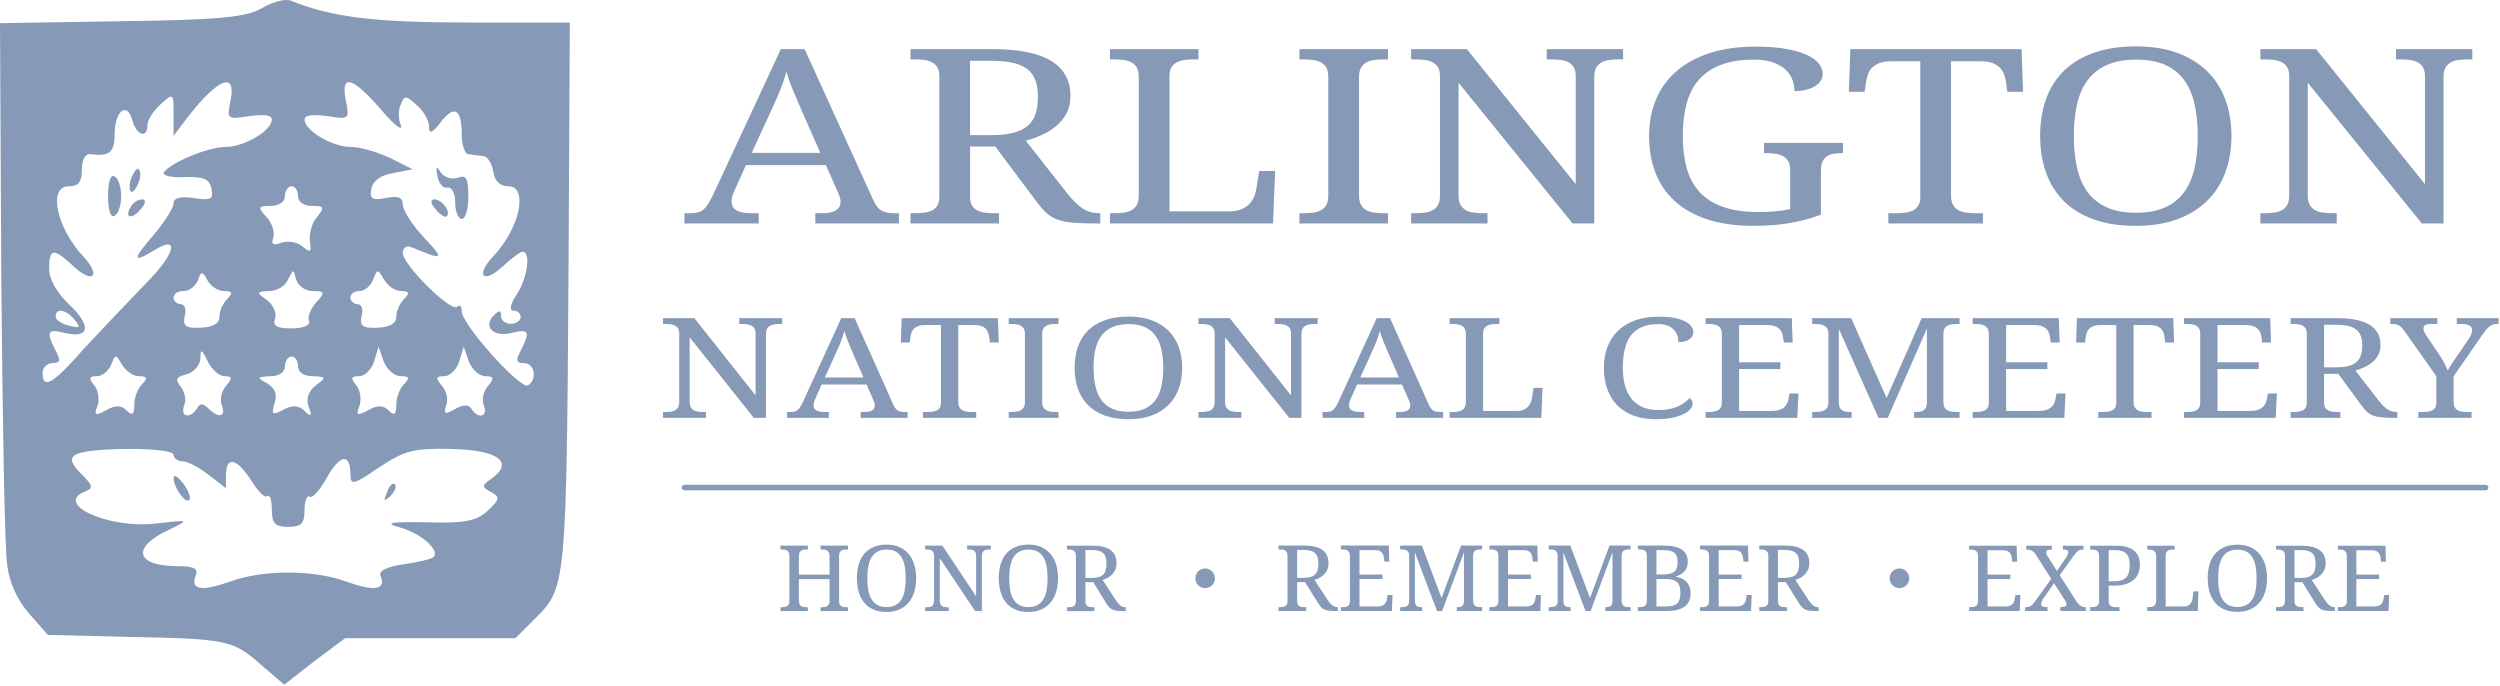 <?xml version="1.0" encoding="UTF-8" standalone="no"?><!DOCTYPE svg PUBLIC "-//W3C//DTD SVG 1.1//EN" "http://www.w3.org/Graphics/SVG/1.1/DTD/svg11.dtd"><svg width="100%" height="100%" viewBox="0 0 907 249" version="1.1" xmlns="http://www.w3.org/2000/svg" xmlns:xlink="http://www.w3.org/1999/xlink" xml:space="preserve" xmlns:serif="http://www.serif.com/" style="fill-rule:evenodd;clip-rule:evenodd;stroke-linecap:round;stroke-linejoin:round;stroke-miterlimit:1.5;"><g id="logo"><g id="Logo"><path d="M95.05,2.942c-5.941,3.327 -14.97,4.277 -51.089,4.752l-43.961,0.713l0.475,93.149c0.475,51.327 1.188,97.664 2.139,103.367c0.713,6.416 3.802,13.069 8.079,17.822l6.654,7.604l29.465,0.713c35.881,0.713 37.782,1.188 48,10.218l8.317,7.128l10.931,-8.554l11.168,-8.317l61.783,-0l7.841,-7.842c10.456,-10.455 10.693,-13.544 11.406,-124.753l0.475,-90.772l-36.831,-0c-33.743,-0 -49.426,-1.901 -64.159,-7.842c-1.901,-0.95 -6.654,0.238 -10.693,2.614Zm-11.406,33.505c-1.426,6.891 -1.188,6.891 6.653,5.703c5.228,-0.713 8.317,-0.475 8.317,1.188c0,4.04 -9.98,9.98 -16.871,9.98c-6.178,0 -19.961,5.703 -22.337,9.268c-0.475,1.188 2.852,1.901 7.604,1.663c6.891,-0.237 9.03,0.713 9.743,4.277c0.713,3.802 -0.238,4.278 -6.416,3.327c-4.99,-0.713 -7.366,0 -7.366,1.901c-0,1.664 -3.327,6.891 -7.367,11.644c-7.604,8.792 -7.604,10.218 0.238,5.465c9.505,-5.94 7.841,1.188 -2.852,11.881c-5.94,6.179 -16.158,16.872 -22.336,23.525c-11.406,13.07 -15.208,15.208 -15.208,9.03c-0,-1.901 1.663,-3.564 3.564,-3.564c2.851,-0 3.089,-0.951 1.188,-4.515c-3.564,-6.891 -3.089,-8.08 3.327,-6.416c9.03,2.138 9.742,-2.614 1.663,-10.218c-4.515,-4.277 -7.366,-9.267 -7.366,-13.069c-0,-7.604 1.663,-7.604 8.792,-0.951c7.129,6.654 10.218,3.564 3.564,-3.564c-9.742,-10.456 -12.831,-25.426 -5.227,-25.426c3.564,-0 4.752,-1.663 4.752,-5.941c0,-3.564 1.188,-5.94 3.089,-5.703c6.891,0.951 8.792,-0.713 8.792,-7.128c0,-8.555 4.515,-12.119 6.416,-5.228c1.426,5.465 5.466,6.891 5.466,1.901c-0,-1.901 2.138,-5.228 4.752,-7.604c4.753,-4.277 4.753,-4.04 4.753,3.564l-0,7.842l5.227,-6.891c10.931,-14.02 17.585,-16.634 15.446,-5.941Zm54.416,3.089c4.752,5.703 8.079,8.317 7.366,5.941c-0.95,-2.139 -0.95,-5.703 0,-7.604c1.188,-3.327 1.901,-3.327 5.703,0.237c2.614,2.139 4.515,5.703 4.515,7.842c0,2.852 1.188,2.376 4.277,-1.663c4.991,-6.416 7.604,-4.753 7.604,4.752c0,3.565 1.189,6.891 2.377,6.891c1.425,0.238 3.802,0.476 5.465,0.713c1.426,0 3.089,2.614 3.564,5.466c0.476,3.564 2.377,5.465 5.466,5.465c7.366,-0 4.277,15.208 -5.466,25.426c-6.653,7.128 -3.564,10.218 3.565,3.564c3.089,-2.851 6.178,-5.228 7.128,-5.228c3.09,0 1.664,9.743 -2.138,15.446c-2.376,3.564 -2.852,5.941 -1.188,5.941c1.425,-0 2.614,0.95 2.614,2.376c-0,1.188 -1.664,2.376 -3.565,2.376c-1.901,0 -3.564,-1.188 -3.564,-2.851c-0,-2.139 -0.713,-2.139 -2.614,-0.238c-4.04,4.04 -0.238,8.079 6.416,6.416c6.416,-1.664 6.891,-0.475 3.327,6.416c-1.901,3.564 -1.664,4.515 1.188,4.515c3.802,-0 4.99,5.94 1.425,8.079c-2.613,1.663 -24,-22.099 -24,-26.852c0,-1.901 -0.712,-2.614 -1.663,-1.663c-2.139,2.138 -19.723,-15.208 -19.723,-19.485c0,-1.901 1.426,-2.852 3.089,-2.139c11.882,4.99 12.119,4.515 4.753,-3.327c-4.277,-4.515 -7.842,-9.98 -7.842,-12.119c0,-2.613 -1.663,-3.326 -6.178,-2.376c-4.99,0.951 -5.941,0.238 -5.228,-3.327c0.475,-2.851 3.327,-4.99 7.842,-5.703l7.129,-1.425l-8.08,-4.04c-4.515,-2.139 -10.93,-4.04 -14.257,-4.04c-6.891,0 -16.872,-5.94 -16.872,-9.98c0,-1.663 3.09,-1.901 8.317,-1.188c7.842,1.188 8.08,1.188 6.654,-5.703c-1.901,-9.743 2.138,-8.792 12.594,3.089Zm-29.941,31.604c0,2.139 2.139,3.565 4.99,3.565c4.515,-0 4.753,0.475 1.901,4.039c-1.901,2.139 -2.851,5.941 -2.614,8.792c0.713,4.04 0.238,4.278 -2.613,1.901c-1.901,-1.663 -5.228,-2.138 -7.604,-1.425c-3.09,1.188 -3.802,0.712 -3.09,-1.664c0.713,-1.901 -0.237,-5.227 -2.376,-7.604c-3.327,-3.564 -3.089,-4.039 1.426,-4.039c3.089,-0 5.228,-1.426 5.228,-3.565c-0,-1.901 1.188,-3.564 2.376,-3.564c1.426,-0 2.376,1.663 2.376,3.564Zm-26.851,34.456c3.089,-0 3.326,0.713 1.188,2.851c-1.664,1.664 -2.852,4.515 -2.852,6.416c0,2.614 -2.376,3.802 -6.891,4.04c-5.465,0.237 -6.416,-0.713 -5.703,-4.277c0.713,-2.377 0,-4.278 -1.426,-4.278c-1.425,0 -2.613,-1.188 -2.613,-2.376c-0,-1.426 1.663,-2.376 3.564,-2.376c2.139,-0 4.277,-1.664 5.228,-3.802c1.188,-3.565 1.663,-3.565 3.564,-0c1.188,2.138 3.802,3.802 5.941,3.802Zm32.079,-0c4.515,-0 4.752,0.475 1.426,4.039c-2.139,2.377 -3.327,5.466 -2.614,6.892c0.475,1.425 -2.139,2.613 -6.416,2.613c-5.465,0 -6.891,-0.95 -5.941,-3.564c0.713,-1.901 -0.713,-4.99 -2.851,-6.653c-4.04,-2.852 -4.04,-3.09 0.713,-3.327c2.851,-0 5.94,-1.901 6.891,-4.277c1.901,-3.802 1.901,-3.802 2.851,-0c0.713,2.376 3.327,4.277 5.941,4.277Zm32.079,-0c3.089,-0 3.327,0.713 1.188,2.851c-1.663,1.664 -2.851,4.515 -2.851,6.416c-0,2.614 -2.376,3.802 -6.891,4.04c-5.466,0.237 -6.416,-0.713 -5.703,-4.277c0.713,-2.377 -0,-4.278 -1.426,-4.278c-1.426,0 -2.614,-1.188 -2.614,-2.376c0,-1.426 1.426,-2.376 3.327,-2.376c1.901,-0 4.04,-1.901 4.99,-4.277c1.426,-3.802 1.663,-3.802 3.802,-0c1.426,2.376 4.04,4.277 6.178,4.277Zm-118.337,10.455c2.376,2.852 1.901,3.089 -1.901,2.139c-2.851,-0.713 -4.99,-2.139 -4.99,-3.327c0,-3.327 3.802,-2.614 6.891,1.188Zm54.416,20.436c2.852,0 2.852,0.713 0.476,3.564c-1.664,1.901 -2.377,5.228 -1.426,7.129c1.426,4.04 -1.188,4.753 -4.99,0.951c-1.901,-1.901 -3.089,-1.901 -4.04,-0c-2.614,4.039 -6.178,3.089 -4.752,-0.951c0.95,-1.901 0.237,-4.99 -1.189,-6.891c-2.138,-2.614 -1.663,-3.564 2.139,-4.515c2.614,-0.713 4.753,-3.089 4.99,-5.703c0,-3.564 0.475,-3.564 2.614,0.951c1.426,3.089 4.277,5.465 6.178,5.465Zm63.921,0c3.089,0 3.327,0.713 1.188,2.852c-1.663,1.663 -2.851,4.99 -2.851,7.604c-0,3.564 -0.713,4.039 -2.852,1.901c-1.901,-1.901 -4.039,-1.901 -7.366,-0c-4.04,2.138 -4.515,1.901 -3.089,-1.664c0.713,-2.376 0.238,-5.703 -1.188,-7.366c-2.139,-2.614 -1.901,-3.327 0.95,-3.327c2.139,0 4.515,-2.376 5.466,-5.228l1.663,-5.465l1.901,5.465c1.188,2.852 3.802,5.228 6.178,5.228Zm30.654,0c3.089,0 3.327,0.713 0.95,3.564c-1.663,1.901 -2.376,5.228 -1.425,7.129c1.425,4.04 -2.139,4.99 -4.515,1.188c-0.951,-1.663 -3.089,-1.663 -5.941,0c-3.802,2.139 -4.277,1.901 -3.327,-1.188c0.951,-1.901 0.238,-5.228 -1.425,-7.129c-2.377,-2.851 -2.377,-3.564 0.713,-3.564c2.138,0 4.514,-2.376 5.465,-5.228l1.663,-5.465l1.901,5.465c1.188,2.852 3.802,5.228 5.941,5.228Zm-125.704,0c3.09,0 3.327,0.713 1.189,2.852c-1.664,1.663 -2.852,4.99 -2.852,7.604c0,3.564 -0.713,4.039 -2.851,1.901c-1.901,-1.901 -4.04,-1.901 -7.367,-0c-4.039,2.138 -4.515,1.901 -3.089,-1.664c0.713,-2.376 0.238,-5.703 -1.188,-7.366c-2.139,-2.614 -1.901,-3.327 0.95,-3.327c1.901,0 4.278,-1.901 5.228,-4.277c1.426,-3.802 1.664,-3.802 3.802,-0c1.426,2.376 4.04,4.277 6.178,4.277Zm57.743,-3.564c0,2.138 2.139,3.564 5.466,3.564c4.752,0.238 4.99,0.475 0.95,3.327c-2.614,2.138 -3.564,4.752 -2.614,7.604c1.426,3.564 0.951,4.039 -1.426,1.663c-2.138,-2.138 -4.514,-2.138 -7.604,-0.475c-4.039,2.139 -4.514,1.901 -3.326,-2.139c1.188,-3.326 0.237,-5.703 -2.614,-7.366c-3.802,-2.139 -3.802,-2.376 1.188,-2.614c3.089,0 5.228,-1.426 5.228,-3.564c-0,-1.901 1.188,-3.565 2.376,-3.565c1.426,0 2.376,1.664 2.376,3.565Zm-45.148,32.079c-0,1.188 1.425,2.376 3.326,2.376c1.664,0 5.941,2.139 9.505,4.99l6.179,4.753l-0,-4.753c-0,-7.128 4.039,-6.178 9.267,2.139c2.376,3.802 4.99,6.416 5.703,5.465c0.95,-0.713 1.663,1.426 1.663,4.753c0,5.228 1.188,6.416 5.941,6.416c4.752,-0 5.94,-1.188 5.94,-6.179c0,-3.326 0.951,-5.465 1.901,-4.752c0.951,0.713 3.802,-2.614 6.179,-6.891c4.752,-8.555 8.554,-9.03 8.554,-1.188c0,4.039 1.188,3.802 10.456,-2.614c9.505,-6.178 12.356,-6.891 26.376,-6.654c16.871,0.476 22.574,4.753 14.495,10.694c-3.802,2.613 -3.802,3.089 -0.238,4.99c3.327,1.901 3.09,2.613 -1.425,6.891c-4.04,3.564 -8.317,4.515 -22.099,4.039c-13.545,-0.237 -15.446,0.238 -9.505,1.901c7.604,2.139 14.495,8.317 12.119,10.693c-0.713,0.713 -5.466,1.901 -10.694,2.614c-6.415,0.951 -9.267,2.377 -8.554,4.278c2.139,4.99 -2.139,5.703 -12.119,2.138c-12.119,-4.515 -30.654,-4.515 -42.772,0c-10.218,3.565 -14.258,2.852 -12.119,-2.376c0.95,-2.376 -0.713,-3.327 -6.416,-3.327c-15.683,0 -17.109,-6.891 -3.089,-13.307c7.366,-3.564 7.129,-3.564 -5.228,-2.138c-17.109,1.901 -36.832,-7.129 -25.426,-11.644c3.089,-1.188 2.852,-2.139 -1.426,-6.416c-3.564,-3.564 -4.277,-5.465 -2.138,-6.891c4.515,-2.851 35.644,-2.851 35.644,0Z" style="fill:#869ab8;fill-rule:nonzero;"/><path d="M47.763,64.249c-0.951,2.139 -0.951,4.515 -0.238,5.228c0.475,0.713 1.663,-0.713 2.614,-2.852c0.95,-2.138 0.95,-4.514 0.237,-5.227c-0.475,-0.713 -1.663,0.713 -2.613,2.851Z" style="fill:#869ab8;fill-rule:nonzero;"/><path d="M39.208,71.14c0,5.228 0.951,8.08 2.376,7.129c1.426,-0.713 2.377,-4.04 2.377,-7.129c-0,-3.089 -0.951,-6.416 -2.377,-7.128c-1.425,-0.951 -2.376,1.901 -2.376,7.128Z" style="fill:#869ab8;fill-rule:nonzero;"/><path d="M47.525,74.942c-2.614,4.04 0.238,4.99 3.564,0.951c1.901,-2.139 1.901,-3.565 0.476,-3.565c-1.426,0 -3.327,1.189 -4.04,2.614Z" style="fill:#869ab8;fill-rule:nonzero;"/><path d="M158.733,64.012c0.476,2.613 2.139,4.514 3.565,4.039c1.663,-0.237 2.851,2.139 2.851,5.466c0,3.326 1.188,5.94 2.376,5.94c1.426,0 2.377,-3.802 2.377,-8.317c-0,-6.416 -0.713,-7.841 -3.802,-6.653c-2.139,0.713 -4.753,-0 -6.179,-1.901c-1.663,-2.614 -1.901,-2.139 -1.188,1.426Z" style="fill:#869ab8;fill-rule:nonzero;"/><path d="M158.02,75.893c1.664,2.138 3.565,3.089 4.04,2.614c1.663,-1.664 -1.663,-6.179 -4.515,-6.179c-1.426,0 -1.426,1.426 0.475,3.565Z" style="fill:#869ab8;fill-rule:nonzero;"/><path d="M62.971,173.319c-0,3.564 4.277,9.505 5.703,8.079c0.712,-0.713 -0.238,-3.327 -2.139,-5.94c-1.901,-2.377 -3.327,-3.565 -3.564,-2.139Z" style="fill:#869ab8;fill-rule:nonzero;"/><path d="M140.436,178.547c-1.426,3.326 -1.188,3.564 1.188,1.425c1.664,-1.663 2.377,-3.564 1.664,-4.277c-0.713,-0.713 -2.139,0.475 -2.852,2.852Z" style="fill:#869ab8;fill-rule:nonzero;"/></g><g id="Sub-Headline"><path d="M721.091,220.015l6.604,-0c0.546,-0 1.011,-0.073 1.396,-0.219c0.384,-0.146 0.705,-0.343 0.961,-0.591c0.256,-0.248 0.457,-0.537 0.602,-0.866c0.145,-0.33 0.245,-0.678 0.301,-1.045l0.234,-1.425l1.788,0l-0.234,5.797l-18.355,0l-0,-1.392l0.434,-0c0.379,-0 0.739,-0.025 1.079,-0.073c0.339,-0.049 0.638,-0.149 0.894,-0.3c0.256,-0.151 0.46,-0.375 0.61,-0.672c0.151,-0.297 0.226,-0.688 0.226,-1.174l-0,-16.29c-0,-0.518 -0.073,-0.934 -0.218,-1.247c-0.144,-0.313 -0.345,-0.553 -0.601,-0.72c-0.257,-0.168 -0.555,-0.278 -0.895,-0.332c-0.34,-0.054 -0.705,-0.081 -1.095,-0.081l-0.434,-0l-0,-1.393l17.252,0l0.167,5.797l-1.772,0l-0.167,-1.425c-0.045,-0.367 -0.131,-0.715 -0.259,-1.044c-0.128,-0.329 -0.312,-0.618 -0.552,-0.866c-0.239,-0.249 -0.54,-0.446 -0.903,-0.592c-0.362,-0.145 -0.799,-0.218 -1.312,-0.218l-5.751,-0l0,8.825l8.259,0l-0,1.619l-8.259,0l0,9.927Z" style="fill:#869ab8;fill-rule:nonzero;"/><path d="M750.363,200.34c0,-0.194 -0.047,-0.353 -0.142,-0.478c-0.094,-0.124 -0.223,-0.221 -0.384,-0.291c-0.162,-0.07 -0.354,-0.119 -0.577,-0.146c-0.223,-0.027 -0.468,-0.04 -0.735,-0.04l-0.101,-0l0,-1.393l7.49,0l-0,1.393l-0.301,-0c-0.335,-0 -0.638,0.038 -0.911,0.113c-0.273,0.076 -0.538,0.208 -0.794,0.397c-0.257,0.189 -0.521,0.434 -0.795,0.737c-0.273,0.302 -0.571,0.68 -0.894,1.133l-4.965,6.931l6.302,9.813c0.502,0.647 0.976,1.103 1.421,1.368c0.446,0.264 0.886,0.397 1.321,0.397l0.435,-0l-0,1.392l-9.245,0l0,-1.392l0.184,-0c1.36,-0 2.039,-0.367 2.039,-1.102c0,-0.118 -0.013,-0.237 -0.041,-0.356c-0.028,-0.119 -0.081,-0.259 -0.159,-0.421c-0.078,-0.162 -0.192,-0.361 -0.343,-0.599c-0.15,-0.237 -0.343,-0.54 -0.577,-0.907l-3.393,-5.279l-3.795,5.441c-0.1,0.141 -0.201,0.3 -0.301,0.478c-0.1,0.178 -0.195,0.364 -0.284,0.559c-0.089,0.194 -0.162,0.391 -0.217,0.591c-0.056,0.199 -0.084,0.386 -0.084,0.558c-0,0.378 0.181,0.645 0.543,0.802c0.362,0.156 0.922,0.235 1.68,0.235l0.101,-0l-0,1.392l-8.158,0l-0,-1.392l0.217,-0c0.412,-0 0.772,-0.041 1.078,-0.122c0.307,-0.081 0.591,-0.213 0.853,-0.397c0.262,-0.183 0.521,-0.421 0.777,-0.712c0.256,-0.292 0.541,-0.653 0.853,-1.085l5.717,-7.934l-5.65,-8.89c-0.413,-0.637 -0.878,-1.088 -1.396,-1.352c-0.519,-0.265 -1.034,-0.397 -1.547,-0.397l-0.451,-0l-0,-1.393l9.278,0l0,1.393l-0.1,-0c-0.39,-0 -0.714,0.024 -0.97,0.073c-0.256,0.048 -0.457,0.116 -0.602,0.202c-0.145,0.086 -0.245,0.189 -0.301,0.308c-0.055,0.118 -0.083,0.243 -0.083,0.372c-0,0.119 0.008,0.232 0.025,0.34c0.017,0.108 0.053,0.235 0.109,0.381c0.055,0.146 0.136,0.316 0.242,0.51c0.106,0.194 0.254,0.437 0.443,0.729l3.093,4.841l3.243,-4.777c0.256,-0.378 0.462,-0.734 0.618,-1.068c0.156,-0.335 0.234,-0.654 0.234,-0.956Z" style="fill:#869ab8;fill-rule:nonzero;"/><path d="M758.321,221.666l-0,-1.392l0.435,-0c0.39,-0 0.755,-0.027 1.095,-0.081c0.339,-0.054 0.638,-0.165 0.894,-0.332c0.256,-0.168 0.457,-0.408 0.602,-0.721c0.145,-0.313 0.217,-0.729 0.217,-1.247l0,-16.257c0,-0.486 -0.075,-0.877 -0.226,-1.174c-0.15,-0.297 -0.353,-0.527 -0.61,-0.689c-0.256,-0.161 -0.554,-0.267 -0.894,-0.315c-0.34,-0.049 -0.699,-0.073 -1.078,-0.073l-0.435,-0l-0,-1.393l9.612,0c1.438,0 2.686,0.159 3.745,0.478c1.059,0.318 1.934,0.777 2.625,1.376c0.691,0.599 1.206,1.325 1.546,2.178c0.34,0.853 0.51,1.819 0.51,2.899c-0,0.982 -0.159,1.927 -0.476,2.834c-0.318,0.906 -0.839,1.708 -1.564,2.404c-0.724,0.696 -1.671,1.252 -2.841,1.668c-1.171,0.416 -2.603,0.623 -4.297,0.623l-2.156,0l-0,5.603c-0,0.486 0.075,0.877 0.225,1.174c0.151,0.297 0.354,0.521 0.61,0.672c0.257,0.151 0.555,0.251 0.895,0.3c0.34,0.048 0.699,0.073 1.078,0.073l1.137,-0l-0,1.392l-10.649,0Zm6.704,-10.784l1.822,-0c1.036,-0 1.922,-0.106 2.658,-0.316c0.735,-0.211 1.337,-0.551 1.805,-1.02c0.468,-0.47 0.811,-1.074 1.028,-1.814c0.218,-0.739 0.326,-1.633 0.326,-2.68c0,-0.928 -0.094,-1.735 -0.284,-2.421c-0.189,-0.685 -0.496,-1.254 -0.919,-1.708c-0.424,-0.453 -0.973,-0.791 -1.647,-1.012c-0.674,-0.221 -1.496,-0.332 -2.466,-0.332l-2.323,0l-0,11.303Z" style="fill:#869ab8;fill-rule:nonzero;"/><path d="M779,221.666l0,-1.392l0.435,-0c0.39,-0 0.755,-0.027 1.095,-0.081c0.34,-0.054 0.638,-0.165 0.894,-0.332c0.257,-0.168 0.457,-0.408 0.602,-0.721c0.145,-0.313 0.218,-0.729 0.218,-1.247l-0,-16.128c-0,-0.518 -0.073,-0.934 -0.218,-1.247c-0.145,-0.313 -0.345,-0.553 -0.602,-0.72c-0.256,-0.168 -0.554,-0.278 -0.894,-0.332c-0.34,-0.054 -0.705,-0.081 -1.095,-0.081l-0.435,-0l0,-1.393l9.964,0l-0,1.393l-0.451,-0c-0.379,-0 -0.739,0.024 -1.079,0.073c-0.34,0.048 -0.638,0.154 -0.894,0.315c-0.256,0.162 -0.46,0.392 -0.61,0.689c-0.151,0.297 -0.226,0.688 -0.226,1.174l0,18.379l6.754,-0c0.512,-0 0.95,-0.09 1.312,-0.268c0.362,-0.178 0.66,-0.41 0.895,-0.696c0.234,-0.286 0.415,-0.607 0.543,-0.963c0.128,-0.357 0.214,-0.713 0.259,-1.069l0.334,-2.478l1.789,0l-0.234,7.125l-18.356,0Z" style="fill:#869ab8;fill-rule:nonzero;"/><path d="M822.482,209.797c0,1.824 -0.234,3.487 -0.702,4.987c-0.468,1.501 -1.159,2.785 -2.073,3.854c-0.914,1.069 -2.039,1.895 -3.377,2.478c-1.337,0.583 -2.87,0.874 -4.597,0.874c-1.817,0 -3.399,-0.291 -4.748,-0.874c-1.348,-0.583 -2.468,-1.409 -3.36,-2.478c-0.892,-1.069 -1.56,-2.356 -2.006,-3.862c-0.446,-1.506 -0.669,-3.176 -0.669,-5.012c0,-1.835 0.223,-3.5 0.669,-4.995c0.446,-1.495 1.114,-2.772 2.006,-3.83c0.892,-1.058 2.017,-1.875 3.377,-2.453c1.36,-0.577 2.948,-0.866 4.764,-0.866c1.728,-0 3.255,0.289 4.581,0.866c1.326,0.578 2.446,1.398 3.36,2.461c0.914,1.064 1.605,2.343 2.073,3.838c0.468,1.495 0.702,3.166 0.702,5.012Zm-17.737,-0c0,1.641 0.125,3.106 0.376,4.396c0.251,1.29 0.655,2.381 1.212,3.271c0.557,0.891 1.279,1.571 2.165,2.04c0.886,0.47 1.964,0.705 3.235,0.705c1.27,-0 2.349,-0.235 3.235,-0.705c0.886,-0.469 1.605,-1.149 2.156,-2.04c0.552,-0.89 0.95,-1.981 1.196,-3.271c0.245,-1.29 0.367,-2.755 0.367,-4.396c0,-1.641 -0.122,-3.107 -0.367,-4.397c-0.246,-1.29 -0.644,-2.377 -1.196,-3.262c-0.551,-0.886 -1.265,-1.56 -2.14,-2.025c-0.874,-0.464 -1.947,-0.696 -3.218,-0.696c-1.27,0 -2.351,0.232 -3.243,0.696c-0.891,0.465 -1.619,1.139 -2.181,2.025c-0.563,0.885 -0.97,1.972 -1.221,3.262c-0.251,1.29 -0.376,2.756 -0.376,4.397Z" style="fill:#869ab8;fill-rule:nonzero;"/><path d="M843.412,217.618c0.58,0.885 1.143,1.549 1.689,1.992c0.546,0.442 1.181,0.664 1.906,0.664l0.1,-0l-0,1.392l-0.485,0c-1.07,0 -1.947,-0.038 -2.633,-0.113c-0.685,-0.076 -1.268,-0.221 -1.747,-0.437c-0.479,-0.216 -0.889,-0.519 -1.229,-0.907c-0.339,-0.389 -0.704,-0.896 -1.095,-1.522l-4.63,-7.465l-2.842,-0l-0,6.833c-0,0.486 0.075,0.877 0.225,1.174c0.151,0.297 0.354,0.521 0.611,0.672c0.256,0.151 0.554,0.251 0.894,0.3c0.34,0.048 0.699,0.073 1.078,0.073l0.452,-0l-0,1.392l-9.964,0l0,-1.392l0.435,-0c0.379,-0 0.738,-0.025 1.078,-0.073c0.34,-0.049 0.638,-0.149 0.894,-0.3c0.257,-0.151 0.46,-0.375 0.611,-0.672c0.15,-0.297 0.225,-0.688 0.225,-1.174l0,-16.419c0,-0.486 -0.075,-0.877 -0.225,-1.174c-0.151,-0.297 -0.354,-0.527 -0.611,-0.689c-0.256,-0.161 -0.554,-0.267 -0.894,-0.315c-0.34,-0.049 -0.699,-0.073 -1.078,-0.073l-0.435,-0l0,-1.393l9.211,0c2.965,0 5.172,0.532 6.62,1.595c1.449,1.064 2.174,2.664 2.174,4.801c-0,0.886 -0.148,1.66 -0.443,2.324c-0.296,0.664 -0.683,1.239 -1.162,1.725c-0.479,0.485 -1.02,0.89 -1.622,1.214c-0.602,0.324 -1.203,0.583 -1.805,0.777l4.697,7.19Zm-10.966,-7.951l2.407,0c1.003,0 1.839,-0.108 2.508,-0.324c0.668,-0.215 1.203,-0.539 1.605,-0.971c0.401,-0.432 0.688,-0.972 0.861,-1.619c0.172,-0.648 0.259,-1.404 0.259,-2.267c-0,-0.886 -0.095,-1.639 -0.285,-2.259c-0.189,-0.621 -0.495,-1.128 -0.919,-1.522c-0.424,-0.395 -0.972,-0.681 -1.647,-0.859c-0.674,-0.178 -1.496,-0.267 -2.465,-0.267l-2.324,0l-0,10.088Z" style="fill:#869ab8;fill-rule:nonzero;"/><path d="M854.897,220.015l6.604,-0c0.546,-0 1.011,-0.073 1.396,-0.219c0.384,-0.146 0.704,-0.343 0.961,-0.591c0.256,-0.248 0.457,-0.537 0.602,-0.866c0.144,-0.33 0.245,-0.678 0.301,-1.045l0.234,-1.425l1.788,0l-0.234,5.797l-18.355,0l-0,-1.392l0.434,-0c0.379,-0 0.739,-0.025 1.078,-0.073c0.34,-0.049 0.639,-0.149 0.895,-0.3c0.256,-0.151 0.46,-0.375 0.61,-0.672c0.151,-0.297 0.226,-0.688 0.226,-1.174l-0,-16.29c-0,-0.518 -0.073,-0.934 -0.218,-1.247c-0.144,-0.313 -0.345,-0.553 -0.601,-0.72c-0.257,-0.168 -0.555,-0.278 -0.895,-0.332c-0.34,-0.054 -0.705,-0.081 -1.095,-0.081l-0.434,-0l-0,-1.393l17.252,0l0.167,5.797l-1.772,0l-0.167,-1.425c-0.045,-0.367 -0.131,-0.715 -0.259,-1.044c-0.128,-0.329 -0.312,-0.618 -0.552,-0.866c-0.24,-0.249 -0.54,-0.446 -0.903,-0.592c-0.362,-0.145 -0.799,-0.218 -1.312,-0.218l-5.751,-0l0,8.825l8.259,0l-0,1.619l-8.259,0l0,9.927Z" style="fill:#869ab8;fill-rule:nonzero;"/><circle cx="437.229" cy="209.805" r="3.564" style="fill:#869ab8;"/><path d="M481.65,217.618c0.585,0.888 1.152,1.554 1.702,1.998c0.551,0.444 1.191,0.666 1.921,0.666l0.101,0l0,1.397l-0.488,0c-1.079,0 -1.963,-0.038 -2.654,-0.114c-0.691,-0.075 -1.278,-0.222 -1.761,-0.438c-0.483,-0.217 -0.896,-0.52 -1.239,-0.91c-0.342,-0.39 -0.71,-0.899 -1.103,-1.527l-4.668,-7.488l-2.864,-0l-0,6.855c-0,0.487 0.076,0.88 0.227,1.177c0.152,0.298 0.357,0.523 0.615,0.675c0.259,0.151 0.559,0.251 0.902,0.3c0.342,0.049 0.705,0.073 1.087,0.073l0.455,0l-0,1.397l-10.043,0l-0,-1.397l0.438,0c0.382,0 0.744,-0.024 1.087,-0.073c0.342,-0.049 0.643,-0.149 0.901,-0.3c0.259,-0.152 0.464,-0.377 0.615,-0.675c0.152,-0.297 0.228,-0.69 0.228,-1.177l-0,-16.471c-0,-0.488 -0.076,-0.88 -0.228,-1.178c-0.151,-0.298 -0.356,-0.528 -0.615,-0.691c-0.258,-0.162 -0.559,-0.268 -0.901,-0.316c-0.343,-0.049 -0.705,-0.073 -1.087,-0.073l-0.438,-0l-0,-1.397l9.284,-0c2.988,-0 5.213,0.533 6.673,1.6c1.46,1.066 2.19,2.672 2.19,4.816c0,0.888 -0.148,1.665 -0.446,2.331c-0.298,0.666 -0.688,1.243 -1.171,1.73c-0.483,0.487 -1.028,0.893 -1.635,1.218c-0.606,0.325 -1.213,0.585 -1.819,0.78l4.734,7.212Zm-11.053,-7.976l2.426,0c1.011,0 1.854,-0.108 2.528,-0.324c0.674,-0.217 1.213,-0.542 1.617,-0.975c0.405,-0.433 0.694,-0.975 0.868,-1.624c0.174,-0.65 0.261,-1.408 0.261,-2.275c0,-0.888 -0.095,-1.643 -0.286,-2.266c-0.191,-0.622 -0.5,-1.131 -0.927,-1.527c-0.427,-0.395 -0.98,-0.682 -1.66,-0.86c-0.679,-0.179 -1.508,-0.268 -2.485,-0.268l-2.342,-0l-0,10.119Z" style="fill:#869ab8;fill-rule:nonzero;"/><path d="M493.227,220.022l6.656,0c0.55,0 1.019,-0.073 1.407,-0.219c0.387,-0.146 0.71,-0.344 0.968,-0.593c0.259,-0.249 0.461,-0.539 0.607,-0.869c0.146,-0.33 0.247,-0.679 0.303,-1.048l0.236,-1.429l1.803,-0l-0.236,5.815l-18.501,0l-0,-1.397l0.438,0c0.382,0 0.744,-0.024 1.087,-0.073c0.342,-0.049 0.643,-0.149 0.901,-0.3c0.258,-0.152 0.463,-0.377 0.615,-0.675c0.152,-0.297 0.228,-0.69 0.228,-1.177l-0,-16.342c-0,-0.519 -0.073,-0.936 -0.219,-1.25c-0.146,-0.314 -0.349,-0.555 -0.607,-0.723c-0.258,-0.168 -0.559,-0.279 -0.902,-0.333c-0.342,-0.054 -0.71,-0.081 -1.103,-0.081l-0.438,-0l-0,-1.397l17.389,-0l0.169,5.815l-1.786,-0l-0.169,-1.43c-0.045,-0.368 -0.132,-0.717 -0.261,-1.047c-0.129,-0.331 -0.315,-0.62 -0.556,-0.869c-0.242,-0.249 -0.545,-0.447 -0.91,-0.593c-0.365,-0.146 -0.806,-0.219 -1.323,-0.219l-5.796,-0l-0,8.852l8.324,0l-0,1.625l-8.324,-0l-0,9.957Z" style="fill:#869ab8;fill-rule:nonzero;"/><path d="M528.528,221.679l0,-1.397l0.118,0c0.371,0 0.705,-0.024 1.003,-0.073c0.297,-0.049 0.55,-0.146 0.758,-0.292c0.208,-0.146 0.373,-0.358 0.497,-0.634c0.123,-0.276 0.196,-0.641 0.219,-1.096l-0,-17.771l-7.903,21.263l-1.87,0l-8.004,-21.198l-0,17.413c-0,0.52 0.056,0.937 0.168,1.251c0.113,0.314 0.278,0.555 0.497,0.723c0.22,0.168 0.484,0.279 0.792,0.333c0.309,0.054 0.655,0.081 1.037,0.081l0.101,0l-0,1.397l-7.97,0l-0,-1.397l0.438,0c0.382,0 0.744,-0.024 1.087,-0.073c0.342,-0.049 0.643,-0.149 0.901,-0.3c0.258,-0.152 0.463,-0.377 0.615,-0.675c0.152,-0.297 0.228,-0.69 0.228,-1.177l-0,-16.471c-0,-0.488 -0.076,-0.88 -0.228,-1.178c-0.152,-0.298 -0.357,-0.528 -0.615,-0.691c-0.258,-0.162 -0.559,-0.268 -0.901,-0.316c-0.343,-0.049 -0.705,-0.073 -1.087,-0.073l-0.438,-0l-0,-1.397l7.869,-0l7.144,19.021l7.077,-19.021l7.65,-0l0,1.397l-0.438,-0c-0.393,-0 -0.761,0.027 -1.103,0.081c-0.343,0.054 -0.643,0.165 -0.902,0.333c-0.258,0.168 -0.46,0.409 -0.606,0.723c-0.147,0.314 -0.22,0.731 -0.22,1.25l0,16.179c0,0.52 0.073,0.937 0.22,1.251c0.146,0.314 0.348,0.555 0.606,0.723c0.259,0.168 0.559,0.279 0.902,0.333c0.342,0.054 0.71,0.081 1.103,0.081l0.438,0l0,1.397l-9.183,0Z" style="fill:#869ab8;fill-rule:nonzero;"/><path d="M547.097,220.022l6.656,0c0.55,0 1.019,-0.073 1.407,-0.219c0.387,-0.146 0.71,-0.344 0.969,-0.593c0.258,-0.249 0.46,-0.539 0.606,-0.869c0.146,-0.33 0.248,-0.679 0.304,-1.048l0.236,-1.429l1.803,-0l-0.236,5.815l-18.502,0l0,-1.397l0.438,0c0.382,0 0.744,-0.024 1.087,-0.073c0.343,-0.049 0.643,-0.149 0.902,-0.3c0.258,-0.152 0.463,-0.377 0.615,-0.675c0.151,-0.297 0.227,-0.69 0.227,-1.177l0,-16.342c0,-0.519 -0.073,-0.936 -0.219,-1.25c-0.146,-0.314 -0.348,-0.555 -0.607,-0.723c-0.258,-0.168 -0.558,-0.279 -0.901,-0.333c-0.343,-0.054 -0.711,-0.081 -1.104,-0.081l-0.438,-0l0,-1.397l17.39,-0l0.168,5.815l-1.786,-0l-0.169,-1.43c-0.044,-0.368 -0.132,-0.717 -0.261,-1.047c-0.129,-0.331 -0.314,-0.62 -0.556,-0.869c-0.241,-0.249 -0.545,-0.447 -0.91,-0.593c-0.365,-0.146 -0.806,-0.219 -1.322,-0.219l-5.797,-0l0,8.852l8.324,0l0,1.625l-8.324,-0l0,9.957Z" style="fill:#869ab8;fill-rule:nonzero;"/><path d="M582.398,221.679l0,-1.397l0.118,0c0.371,0 0.705,-0.024 1.003,-0.073c0.298,-0.049 0.55,-0.146 0.758,-0.292c0.208,-0.146 0.374,-0.358 0.497,-0.634c0.124,-0.276 0.197,-0.641 0.219,-1.096l0,-17.771l-7.902,21.263l-1.871,0l-8.004,-21.198l0,17.413c0,0.52 0.056,0.937 0.169,1.251c0.112,0.314 0.278,0.555 0.497,0.723c0.219,0.168 0.483,0.279 0.792,0.333c0.309,0.054 0.654,0.081 1.036,0.081l0.101,0l0,1.397l-7.97,0l0,-1.397l0.438,0c0.382,0 0.744,-0.024 1.087,-0.073c0.343,-0.049 0.643,-0.149 0.901,-0.3c0.259,-0.152 0.464,-0.377 0.616,-0.675c0.151,-0.297 0.227,-0.69 0.227,-1.177l0,-16.471c0,-0.488 -0.076,-0.88 -0.227,-1.178c-0.152,-0.298 -0.357,-0.528 -0.616,-0.691c-0.258,-0.162 -0.558,-0.268 -0.901,-0.316c-0.343,-0.049 -0.705,-0.073 -1.087,-0.073l-0.438,-0l0,-1.397l7.869,-0l7.145,19.021l7.077,-19.021l7.65,-0l-0,1.397l-0.438,-0c-0.393,-0 -0.761,0.027 -1.104,0.081c-0.343,0.054 -0.643,0.165 -0.901,0.333c-0.259,0.168 -0.461,0.409 -0.607,0.723c-0.146,0.314 -0.219,0.731 -0.219,1.25l-0,16.179c-0,0.52 0.073,0.937 0.219,1.251c0.146,0.314 0.348,0.555 0.607,0.723c0.258,0.168 0.558,0.279 0.901,0.333c0.343,0.054 0.711,0.081 1.104,0.081l0.438,0l-0,1.397l-9.184,0Z" style="fill:#869ab8;fill-rule:nonzero;"/><path d="M612.325,203.876c-0,0.747 -0.11,1.402 -0.329,1.965c-0.219,0.564 -0.52,1.056 -0.902,1.479c-0.381,0.422 -0.834,0.777 -1.356,1.064c-0.522,0.287 -1.087,0.528 -1.693,0.722l-0,0.13c0.786,0.13 1.505,0.352 2.156,0.666c0.652,0.314 1.211,0.723 1.677,1.227c0.466,0.503 0.828,1.099 1.087,1.787c0.258,0.687 0.387,1.47 0.387,2.347c0,2.144 -0.73,3.749 -2.19,4.816c-1.46,1.067 -3.685,1.6 -6.673,1.6l-10.279,0l0,-1.397l0.439,0c0.393,0 0.761,-0.027 1.103,-0.081c0.343,-0.054 0.643,-0.165 0.902,-0.333c0.258,-0.168 0.46,-0.409 0.606,-0.723c0.146,-0.314 0.219,-0.731 0.219,-1.251l0,-16.308c0,-0.488 -0.075,-0.88 -0.227,-1.178c-0.152,-0.298 -0.357,-0.528 -0.615,-0.691c-0.258,-0.162 -0.559,-0.268 -0.902,-0.316c-0.342,-0.049 -0.704,-0.073 -1.086,-0.073l-0.439,-0l0,-1.397l9.251,-0c2.988,-0 5.213,0.479 6.673,1.437c1.46,0.959 2.191,2.461 2.191,4.508Zm-11.358,16.146l3.354,0c0.977,0 1.803,-0.086 2.477,-0.26c0.674,-0.173 1.224,-0.452 1.651,-0.836c0.427,-0.385 0.736,-0.885 0.927,-1.503c0.191,-0.617 0.286,-1.37 0.286,-2.258c0,-0.866 -0.084,-1.619 -0.253,-2.258c-0.168,-0.638 -0.457,-1.169 -0.867,-1.591c-0.41,-0.423 -0.952,-0.737 -1.626,-0.943c-0.674,-0.205 -1.517,-0.308 -2.528,-0.308l-3.421,-0l0,9.957Zm0,-11.614l2.393,-0c1.011,-0 1.854,-0.087 2.528,-0.26c0.674,-0.173 1.213,-0.441 1.617,-0.804c0.405,-0.363 0.694,-0.831 0.868,-1.405c0.174,-0.574 0.261,-1.262 0.261,-2.063c0,-0.812 -0.095,-1.492 -0.286,-2.039c-0.191,-0.547 -0.5,-0.988 -0.927,-1.324c-0.427,-0.335 -0.98,-0.574 -1.66,-0.714c-0.679,-0.141 -1.508,-0.211 -2.485,-0.211l-2.309,-0l0,8.82Z" style="fill:#869ab8;fill-rule:nonzero;"/><path d="M623.53,220.022l6.656,0c0.55,0 1.019,-0.073 1.407,-0.219c0.387,-0.146 0.71,-0.344 0.969,-0.593c0.258,-0.249 0.46,-0.539 0.606,-0.869c0.146,-0.33 0.248,-0.679 0.304,-1.048l0.236,-1.429l1.803,-0l-0.236,5.815l-18.502,0l0,-1.397l0.438,0c0.382,0 0.744,-0.024 1.087,-0.073c0.343,-0.049 0.643,-0.149 0.901,-0.3c0.259,-0.152 0.464,-0.377 0.616,-0.675c0.151,-0.297 0.227,-0.69 0.227,-1.177l-0,-16.342c-0,-0.519 -0.073,-0.936 -0.219,-1.25c-0.146,-0.314 -0.348,-0.555 -0.607,-0.723c-0.258,-0.168 -0.559,-0.279 -0.901,-0.333c-0.343,-0.054 -0.711,-0.081 -1.104,-0.081l-0.438,-0l0,-1.397l17.39,-0l0.168,5.815l-1.786,-0l-0.169,-1.43c-0.045,-0.368 -0.132,-0.717 -0.261,-1.047c-0.129,-0.331 -0.314,-0.62 -0.556,-0.869c-0.241,-0.249 -0.545,-0.447 -0.91,-0.593c-0.365,-0.146 -0.806,-0.219 -1.322,-0.219l-5.797,-0l-0,8.852l8.324,0l0,1.625l-8.324,-0l-0,9.957Z" style="fill:#869ab8;fill-rule:nonzero;"/><path d="M656.085,217.618c0.584,0.888 1.151,1.554 1.702,1.998c0.55,0.444 1.19,0.666 1.921,0.666l0.101,0l-0,1.397l-0.489,0c-1.078,0 -1.963,-0.038 -2.654,-0.114c-0.691,-0.075 -1.278,-0.222 -1.761,-0.438c-0.483,-0.217 -0.896,-0.52 -1.238,-0.91c-0.343,-0.39 -0.711,-0.899 -1.104,-1.527l-4.667,-7.488l-2.865,-0l-0,6.855c-0,0.487 0.076,0.88 0.227,1.177c0.152,0.298 0.357,0.523 0.615,0.675c0.259,0.151 0.559,0.251 0.902,0.3c0.343,0.049 0.705,0.073 1.087,0.073l0.455,0l-0,1.397l-10.043,0l0,-1.397l0.438,0c0.382,0 0.744,-0.024 1.087,-0.073c0.343,-0.049 0.643,-0.149 0.901,-0.3c0.259,-0.152 0.464,-0.377 0.615,-0.675c0.152,-0.297 0.228,-0.69 0.228,-1.177l-0,-16.471c-0,-0.488 -0.076,-0.88 -0.228,-1.178c-0.151,-0.298 -0.356,-0.528 -0.615,-0.691c-0.258,-0.162 -0.558,-0.268 -0.901,-0.316c-0.343,-0.049 -0.705,-0.073 -1.087,-0.073l-0.438,-0l0,-1.397l9.285,-0c2.988,-0 5.212,0.533 6.672,1.6c1.461,1.066 2.191,2.672 2.191,4.816c-0,0.888 -0.149,1.665 -0.447,2.331c-0.297,0.666 -0.688,1.243 -1.171,1.73c-0.483,0.487 -1.028,0.893 -1.634,1.218c-0.607,0.325 -1.214,0.585 -1.82,0.78l4.735,7.212Zm-11.054,-7.976l2.426,0c1.011,0 1.854,-0.108 2.528,-0.324c0.674,-0.217 1.213,-0.542 1.618,-0.975c0.404,-0.433 0.693,-0.975 0.867,-1.624c0.175,-0.65 0.262,-1.408 0.262,-2.275c-0,-0.888 -0.096,-1.643 -0.287,-2.266c-0.191,-0.622 -0.5,-1.131 -0.927,-1.527c-0.427,-0.395 -0.98,-0.682 -1.659,-0.86c-0.68,-0.179 -1.509,-0.268 -2.486,-0.268l-2.342,-0l-0,10.119Z" style="fill:#869ab8;fill-rule:nonzero;"/><circle cx="689.112" cy="209.805" r="3.564" style="fill:#869ab8;"/><path d="M297.71,221.704l0,-1.397l0.451,-0c0.389,-0 0.754,-0.027 1.093,-0.082c0.34,-0.054 0.635,-0.165 0.885,-0.333c0.25,-0.167 0.451,-0.408 0.601,-0.722c0.15,-0.315 0.225,-0.731 0.225,-1.251l0,-7.797l-11.117,-0l-0,7.797c-0,0.52 0.075,0.936 0.225,1.251c0.15,0.314 0.35,0.555 0.601,0.722c0.25,0.168 0.548,0.279 0.893,0.333c0.345,0.055 0.707,0.082 1.085,0.082l0.451,-0l-0,1.397l-9.949,-0l-0,-1.397l0.434,-0c0.389,-0 0.754,-0.027 1.093,-0.082c0.339,-0.054 0.637,-0.165 0.893,-0.333c0.256,-0.167 0.456,-0.408 0.601,-0.722c0.145,-0.315 0.217,-0.731 0.217,-1.251l0,-16.309c0,-0.487 -0.075,-0.88 -0.225,-1.178c-0.151,-0.298 -0.354,-0.528 -0.61,-0.69c-0.256,-0.163 -0.553,-0.268 -0.893,-0.317c-0.339,-0.049 -0.698,-0.073 -1.076,-0.073l-0.434,-0l-0,-1.397l9.949,0l-0,1.397l-0.451,-0c-0.378,-0 -0.74,0.027 -1.085,0.081c-0.345,0.054 -0.643,0.165 -0.893,0.333c-0.251,0.168 -0.451,0.409 -0.601,0.723c-0.15,0.314 -0.225,0.731 -0.225,1.251l-0,6.725l11.117,-0l0,-6.725c0,-0.52 -0.075,-0.937 -0.225,-1.251c-0.15,-0.314 -0.351,-0.555 -0.601,-0.723c-0.25,-0.168 -0.545,-0.279 -0.885,-0.333c-0.339,-0.054 -0.704,-0.081 -1.093,-0.081l-0.451,-0l0,-1.397l9.949,0l0,1.397l-0.434,-0c-0.389,-0 -0.754,0.027 -1.093,0.081c-0.339,0.054 -0.637,0.165 -0.893,0.333c-0.256,0.168 -0.456,0.409 -0.601,0.723c-0.145,0.314 -0.217,0.731 -0.217,1.251l-0,16.341c-0,0.487 0.075,0.88 0.225,1.178c0.151,0.298 0.354,0.522 0.61,0.674c0.256,0.152 0.553,0.252 0.893,0.3c0.339,0.049 0.698,0.074 1.076,0.074l0.434,-0l0,1.397l-9.949,-0Z" style="fill:#869ab8;fill-rule:nonzero;"/><path d="M332.382,209.797c0,1.83 -0.233,3.498 -0.701,5.003c-0.467,1.505 -1.157,2.794 -2.07,3.866c-0.912,1.072 -2.036,1.9 -3.372,2.485c-1.335,0.585 -2.865,0.877 -4.59,0.877c-1.814,0 -3.395,-0.292 -4.741,-0.877c-1.347,-0.585 -2.465,-1.413 -3.356,-2.485c-0.89,-1.072 -1.558,-2.364 -2.003,-3.874c-0.445,-1.511 -0.668,-3.187 -0.668,-5.028c0,-1.841 0.223,-3.511 0.668,-5.011c0.445,-1.5 1.113,-2.78 2.003,-3.842c0.891,-1.061 2.015,-1.881 3.372,-2.461c1.358,-0.579 2.944,-0.869 4.758,-0.869c1.725,0 3.25,0.29 4.574,0.869c1.324,0.58 2.443,1.403 3.355,2.47c0.913,1.066 1.603,2.349 2.07,3.849c0.468,1.5 0.701,3.176 0.701,5.028Zm-17.711,-0c-0,1.646 0.125,3.116 0.375,4.41c0.251,1.294 0.654,2.388 1.211,3.281c0.556,0.894 1.277,1.576 2.161,2.047c0.885,0.471 1.962,0.707 3.231,0.707c1.268,-0 2.345,-0.236 3.23,-0.707c0.884,-0.471 1.602,-1.153 2.153,-2.047c0.551,-0.893 0.949,-1.987 1.194,-3.281c0.245,-1.294 0.367,-2.764 0.367,-4.41c-0,-1.646 -0.122,-3.116 -0.367,-4.41c-0.245,-1.295 -0.643,-2.386 -1.194,-3.274c-0.551,-0.888 -1.263,-1.564 -2.137,-2.03c-0.873,-0.466 -1.944,-0.699 -3.213,-0.699c-1.269,0 -2.348,0.233 -3.239,0.699c-0.89,0.466 -1.616,1.142 -2.178,2.03c-0.562,0.888 -0.968,1.979 -1.219,3.274c-0.25,1.294 -0.375,2.764 -0.375,4.41Z" style="fill:#869ab8;fill-rule:nonzero;"/><path d="M353.783,221.704l-12.82,-19.168l-0,15.383c-0,0.52 0.075,0.936 0.225,1.251c0.15,0.314 0.351,0.555 0.601,0.722c0.251,0.168 0.548,0.279 0.893,0.333c0.345,0.055 0.707,0.082 1.085,0.082l0.451,-0l0,1.397l-8.58,-0l-0,-1.397l0.434,-0c0.389,-0 0.754,-0.027 1.093,-0.082c0.339,-0.054 0.637,-0.165 0.893,-0.333c0.256,-0.167 0.456,-0.408 0.601,-0.722c0.145,-0.315 0.217,-0.731 0.217,-1.251l0,-16.309c0,-0.487 -0.075,-0.88 -0.225,-1.178c-0.15,-0.298 -0.354,-0.528 -0.61,-0.69c-0.256,-0.163 -0.553,-0.268 -0.893,-0.317c-0.339,-0.049 -0.698,-0.073 -1.076,-0.073l-0.434,-0l-0,-1.397l6.26,0l12.236,18.388l-0,-14.733c-0,-0.487 -0.075,-0.88 -0.225,-1.178c-0.151,-0.298 -0.354,-0.528 -0.61,-0.69c-0.256,-0.163 -0.553,-0.268 -0.893,-0.317c-0.339,-0.049 -0.698,-0.073 -1.077,-0.073l-0.45,-0l-0,-1.397l8.58,0l0,1.397l-0.434,-0c-0.389,-0 -0.754,0.027 -1.093,0.081c-0.34,0.054 -0.637,0.165 -0.893,0.333c-0.256,0.168 -0.457,0.409 -0.601,0.723c-0.145,0.314 -0.217,0.731 -0.217,1.251l-0,19.964l-2.438,-0Z" style="fill:#869ab8;fill-rule:nonzero;"/><path d="M383.848,209.797c0,1.83 -0.234,3.498 -0.701,5.003c-0.467,1.505 -1.157,2.794 -2.07,3.866c-0.913,1.072 -2.037,1.9 -3.372,2.485c-1.335,0.585 -2.866,0.877 -4.591,0.877c-1.814,0 -3.394,-0.292 -4.741,-0.877c-1.346,-0.585 -2.465,-1.413 -3.355,-2.485c-0.89,-1.072 -1.558,-2.364 -2.003,-3.874c-0.445,-1.511 -0.668,-3.187 -0.668,-5.028c0,-1.841 0.223,-3.511 0.668,-5.011c0.445,-1.5 1.113,-2.78 2.003,-3.842c0.89,-1.061 2.014,-1.881 3.372,-2.461c1.358,-0.579 2.944,-0.869 4.758,-0.869c1.725,0 3.249,0.29 4.574,0.869c1.324,0.58 2.442,1.403 3.355,2.47c0.913,1.066 1.603,2.349 2.07,3.849c0.467,1.5 0.701,3.176 0.701,5.028Zm-17.712,-0c0,1.646 0.126,3.116 0.376,4.41c0.25,1.294 0.654,2.388 1.21,3.281c0.557,0.894 1.277,1.576 2.162,2.047c0.885,0.471 1.962,0.707 3.23,0.707c1.269,-0 2.346,-0.236 3.23,-0.707c0.885,-0.471 1.603,-1.153 2.154,-2.047c0.551,-0.893 0.949,-1.987 1.194,-3.281c0.244,-1.294 0.367,-2.764 0.367,-4.41c-0,-1.646 -0.123,-3.116 -0.367,-4.41c-0.245,-1.295 -0.643,-2.386 -1.194,-3.274c-0.551,-0.888 -1.263,-1.564 -2.137,-2.03c-0.873,-0.466 -1.945,-0.699 -3.213,-0.699c-1.269,0 -2.349,0.233 -3.239,0.699c-0.89,0.466 -1.616,1.142 -2.178,2.03c-0.562,0.888 -0.969,1.979 -1.219,3.274c-0.25,1.294 -0.376,2.764 -0.376,4.41Z" style="fill:#869ab8;fill-rule:nonzero;"/><path d="M404.748,217.643c0.579,0.888 1.141,1.554 1.686,1.998c0.546,0.444 1.18,0.666 1.903,0.666l0.101,-0l-0,1.397l-0.485,-0c-1.068,-0 -1.944,-0.038 -2.629,-0.114c-0.684,-0.076 -1.266,-0.222 -1.744,-0.439c-0.479,-0.216 -0.888,-0.52 -1.227,-0.909c-0.34,-0.39 -0.704,-0.899 -1.094,-1.527l-4.624,-7.489l-2.838,0l0,6.855c0,0.487 0.076,0.88 0.226,1.178c0.15,0.298 0.353,0.522 0.609,0.674c0.256,0.152 0.554,0.252 0.893,0.3c0.34,0.049 0.699,0.074 1.077,0.074l0.451,-0l-0,1.397l-9.95,-0l0,-1.397l0.434,-0c0.379,-0 0.738,-0.025 1.077,-0.074c0.34,-0.048 0.637,-0.148 0.893,-0.3c0.256,-0.152 0.459,-0.376 0.61,-0.674c0.15,-0.298 0.225,-0.691 0.225,-1.178l-0,-16.471c-0,-0.487 -0.075,-0.88 -0.225,-1.178c-0.151,-0.298 -0.354,-0.528 -0.61,-0.69c-0.256,-0.163 -0.553,-0.268 -0.893,-0.317c-0.339,-0.049 -0.698,-0.073 -1.077,-0.073l-0.434,-0l0,-1.397l9.198,0c2.961,0 5.164,0.533 6.611,1.6c1.447,1.067 2.17,2.672 2.17,4.816c0,0.888 -0.147,1.665 -0.442,2.331c-0.295,0.666 -0.682,1.243 -1.16,1.73c-0.479,0.488 -1.019,0.894 -1.62,1.219c-0.601,0.324 -1.202,0.584 -1.803,0.779l4.691,7.213Zm-10.951,-7.976l2.404,-0c1.002,-0 1.837,-0.108 2.504,-0.325c0.668,-0.217 1.202,-0.541 1.603,-0.975c0.401,-0.433 0.687,-0.974 0.86,-1.624c0.172,-0.65 0.258,-1.408 0.258,-2.274c0,-0.888 -0.094,-1.644 -0.283,-2.266c-0.19,-0.623 -0.496,-1.132 -0.919,-1.527c-0.422,-0.395 -0.971,-0.682 -1.644,-0.861c-0.673,-0.179 -1.494,-0.268 -2.462,-0.268l-2.321,-0l0,10.12Z" style="fill:#869ab8;fill-rule:nonzero;"/></g><g id="Headline"><path id="Divider" d="M248.318,176.883l653.468,0" style="fill:none;stroke:#869ab8;stroke-width:2px;"/><path d="M273.48,151.602l-23.272,-29.208l0,23.441c0,0.792 0.137,1.427 0.41,1.906c0.272,0.478 0.636,0.845 1.09,1.101c0.455,0.256 0.995,0.425 1.622,0.508c0.626,0.082 1.282,0.123 1.969,0.123l0.818,0l0,2.129l-15.575,0l0,-2.129l0.788,0c0.707,0 1.369,-0.041 1.985,-0.123c0.616,-0.083 1.156,-0.252 1.621,-0.508c0.465,-0.256 0.828,-0.623 1.091,-1.101c0.263,-0.479 0.394,-1.114 0.394,-1.906l-0,-24.852c-0,-0.743 -0.137,-1.341 -0.409,-1.795c-0.273,-0.454 -0.642,-0.804 -1.106,-1.052c-0.465,-0.247 -1.005,-0.408 -1.621,-0.482c-0.616,-0.075 -1.268,-0.112 -1.955,-0.112l-0.788,0l0,-2.129l11.363,0l22.211,28.021l0,-22.451c0,-0.743 -0.136,-1.341 -0.409,-1.795c-0.273,-0.454 -0.641,-0.804 -1.106,-1.052c-0.465,-0.247 -1.005,-0.408 -1.621,-0.482c-0.616,-0.075 -1.268,-0.112 -1.954,-0.112l-0.819,0l0,-2.129l15.575,0l0,2.129l-0.788,0c-0.707,0 -1.368,0.041 -1.984,0.124c-0.616,0.082 -1.157,0.252 -1.621,0.507c-0.465,0.256 -0.829,0.623 -1.091,1.102c-0.263,0.478 -0.394,1.114 -0.394,1.906l-0,30.421l-4.424,0Z" style="fill:#869ab8;fill-rule:nonzero;"/><path d="M298.084,139.498l-2.363,5.322c-0.182,0.396 -0.323,0.788 -0.424,1.176c-0.101,0.387 -0.152,0.722 -0.152,1.002c0,0.858 0.339,1.485 1.015,1.881c0.677,0.396 1.712,0.594 3.106,0.594l1.424,0l0,2.129l-15.15,0l-0,-2.129l1.181,0c0.606,0 1.122,-0.053 1.546,-0.161c0.424,-0.107 0.808,-0.309 1.151,-0.606c0.344,-0.297 0.672,-0.701 0.985,-1.213c0.313,-0.511 0.662,-1.171 1.045,-1.98l13.757,-30.1l4.848,0l14.03,31.362c0.242,0.528 0.49,0.966 0.742,1.312c0.253,0.347 0.551,0.623 0.894,0.829c0.344,0.207 0.737,0.351 1.182,0.434c0.444,0.082 0.97,0.123 1.576,0.123l0.818,0l-0,2.129l-17.06,0l0,-2.129l1.424,0c2.485,0 3.727,-0.808 3.727,-2.425c0,-0.281 -0.045,-0.57 -0.136,-0.867c-0.091,-0.297 -0.217,-0.635 -0.379,-1.015l-2.485,-5.668l-16.302,-0Zm11.333,-11.411c-0.646,-1.502 -1.237,-2.909 -1.773,-4.22c-0.535,-1.312 -0.974,-2.579 -1.318,-3.8c-0.141,0.611 -0.308,1.201 -0.5,1.77c-0.192,0.569 -0.399,1.151 -0.621,1.745c-0.222,0.594 -0.475,1.217 -0.757,1.869c-0.283,0.652 -0.606,1.374 -0.97,2.166l-4.212,9.331l13.999,0l-3.848,-8.861Z" style="fill:#869ab8;fill-rule:nonzero;"/><path d="M347.657,145.835c0,0.792 0.137,1.427 0.409,1.906c0.273,0.478 0.637,0.845 1.091,1.101c0.455,0.256 0.995,0.425 1.621,0.508c0.626,0.082 1.283,0.123 1.97,0.123l1.424,0l-0,2.129l-19.302,0l0,-2.129l1.424,0c0.687,0 1.339,-0.037 1.955,-0.111c0.616,-0.074 1.156,-0.227 1.621,-0.458c0.464,-0.231 0.833,-0.573 1.106,-1.027c0.273,-0.454 0.409,-1.052 0.409,-1.795l-0,-28.144l-5.939,0c-0.909,0 -1.672,0.112 -2.288,0.334c-0.616,0.223 -1.121,0.524 -1.515,0.904c-0.394,0.379 -0.687,0.821 -0.879,1.324c-0.192,0.503 -0.328,1.036 -0.409,1.597l-0.333,2.178l-3.212,-0l0.303,-8.862l34.937,0l0.303,8.862l-3.212,-0l-0.303,-2.178c-0.08,-0.561 -0.222,-1.094 -0.424,-1.597c-0.202,-0.503 -0.495,-0.945 -0.879,-1.324c-0.383,-0.38 -0.888,-0.681 -1.515,-0.904c-0.626,-0.222 -1.404,-0.334 -2.333,-0.334l-6.03,0l0,27.897Z" style="fill:#869ab8;fill-rule:nonzero;"/><path d="M365.959,151.602l0,-2.129l0.788,0c0.707,0 1.369,-0.041 1.985,-0.123c0.616,-0.083 1.156,-0.252 1.621,-0.508c0.464,-0.256 0.828,-0.623 1.091,-1.101c0.262,-0.479 0.394,-1.114 0.394,-1.906l-0,-24.654c-0,-0.792 -0.132,-1.428 -0.394,-1.906c-0.263,-0.479 -0.627,-0.846 -1.091,-1.102c-0.465,-0.255 -1.005,-0.425 -1.621,-0.507c-0.616,-0.083 -1.278,-0.124 -1.985,-0.124l-0.788,0l0,-2.129l18.06,0l-0,2.129l-0.818,0c-0.687,0 -1.344,0.041 -1.97,0.124c-0.626,0.082 -1.167,0.252 -1.621,0.507c-0.455,0.256 -0.818,0.623 -1.091,1.102c-0.273,0.478 -0.409,1.114 -0.409,1.906l-0,24.654c-0,0.792 0.136,1.427 0.409,1.906c0.273,0.478 0.636,0.845 1.091,1.101c0.454,0.256 0.995,0.425 1.621,0.508c0.626,0.082 1.283,0.123 1.97,0.123l0.818,0l-0,2.129l-18.06,0Z" style="fill:#869ab8;fill-rule:nonzero;"/><path d="M428.895,133.458c-0,2.789 -0.424,5.33 -1.273,7.624c-0.848,2.294 -2.101,4.258 -3.757,5.891c-1.657,1.634 -3.697,2.896 -6.121,3.788c-2.424,0.891 -5.202,1.336 -8.333,1.336c-3.293,0 -6.161,-0.445 -8.605,-1.336c-2.445,-0.892 -4.475,-2.154 -6.091,-3.788c-1.616,-1.633 -2.828,-3.601 -3.636,-5.903c-0.808,-2.302 -1.212,-4.856 -1.212,-7.661c-0,-2.806 0.404,-5.351 1.212,-7.636c0.808,-2.286 2.02,-4.237 3.636,-5.855c1.616,-1.617 3.656,-2.867 6.121,-3.75c2.464,-0.882 5.343,-1.324 8.636,-1.324c3.131,0 5.898,0.442 8.302,1.324c2.404,0.883 4.434,2.137 6.091,3.763c1.656,1.625 2.909,3.581 3.757,5.866c0.849,2.286 1.273,4.839 1.273,7.661Zm-32.15,0c0,2.509 0.227,4.749 0.682,6.721c0.454,1.972 1.187,3.638 2.197,5c1.01,1.361 2.318,2.401 3.924,3.119c1.606,0.717 3.56,1.076 5.863,1.076c2.303,0 4.257,-0.359 5.863,-1.076c1.606,-0.718 2.909,-1.758 3.909,-3.119c1,-1.362 1.722,-3.028 2.167,-5c0.444,-1.972 0.666,-4.212 0.666,-6.721c0,-2.508 -0.222,-4.748 -0.666,-6.72c-0.445,-1.972 -1.167,-3.635 -2.167,-4.988c-1,-1.353 -2.293,-2.384 -3.878,-3.094c-1.586,-0.709 -3.53,-1.064 -5.833,-1.064c-2.303,-0 -4.263,0.355 -5.879,1.064c-1.616,0.71 -2.934,1.741 -3.954,3.094c-1.02,1.353 -1.758,3.016 -2.212,4.988c-0.455,1.972 -0.682,4.212 -0.682,6.72Z" style="fill:#869ab8;fill-rule:nonzero;"/><path d="M467.741,151.602l-23.271,-29.208l-0,23.441c-0,0.792 0.136,1.427 0.409,1.906c0.272,0.478 0.636,0.845 1.091,1.101c0.454,0.256 0.994,0.425 1.621,0.508c0.626,0.082 1.282,0.123 1.969,0.123l0.818,0l0,2.129l-15.574,0l-0,-2.129l0.787,0c0.707,0 1.369,-0.041 1.985,-0.123c0.616,-0.083 1.157,-0.252 1.621,-0.508c0.465,-0.256 0.828,-0.623 1.091,-1.101c0.263,-0.479 0.394,-1.114 0.394,-1.906l-0,-24.852c-0,-0.743 -0.136,-1.341 -0.409,-1.795c-0.273,-0.454 -0.641,-0.804 -1.106,-1.052c-0.465,-0.247 -1.005,-0.408 -1.621,-0.482c-0.616,-0.075 -1.268,-0.112 -1.955,-0.112l-0.787,0l-0,-2.129l11.362,0l22.211,28.021l0,-22.451c0,-0.743 -0.136,-1.341 -0.409,-1.795c-0.273,-0.454 -0.641,-0.804 -1.106,-1.052c-0.464,-0.247 -1.005,-0.408 -1.621,-0.482c-0.616,-0.075 -1.268,-0.112 -1.954,-0.112l-0.818,0l-0,-2.129l15.574,0l0,2.129l-0.787,0c-0.707,0 -1.369,0.041 -1.985,0.124c-0.616,0.082 -1.157,0.252 -1.621,0.507c-0.465,0.256 -0.829,0.623 -1.091,1.102c-0.263,0.478 -0.394,1.114 -0.394,1.906l-0,30.421l-4.424,0Z" style="fill:#869ab8;fill-rule:nonzero;"/><path d="M492.346,139.498l-2.364,5.322c-0.182,0.396 -0.323,0.788 -0.424,1.176c-0.101,0.387 -0.152,0.722 -0.152,1.002c0,0.858 0.339,1.485 1.015,1.881c0.677,0.396 1.712,0.594 3.106,0.594l1.424,0l0,2.129l-15.15,0l-0,-2.129l1.182,0c0.606,0 1.121,-0.053 1.545,-0.161c0.424,-0.107 0.808,-0.309 1.151,-0.606c0.344,-0.297 0.672,-0.701 0.985,-1.213c0.313,-0.511 0.662,-1.171 1.046,-1.98l13.756,-30.1l4.849,0l14.029,31.362c0.242,0.528 0.49,0.966 0.742,1.312c0.253,0.347 0.551,0.623 0.894,0.829c0.344,0.207 0.738,0.351 1.182,0.434c0.444,0.082 0.97,0.123 1.576,0.123l0.818,0l-0,2.129l-17.06,0l0,-2.129l1.424,0c2.485,0 3.727,-0.808 3.727,-2.425c0,-0.281 -0.045,-0.57 -0.136,-0.867c-0.091,-0.297 -0.217,-0.635 -0.379,-1.015l-2.484,-5.668l-16.302,-0Zm11.332,-11.411c-0.646,-1.502 -1.237,-2.909 -1.772,-4.22c-0.536,-1.312 -0.975,-2.579 -1.319,-3.8c-0.141,0.611 -0.308,1.201 -0.5,1.77c-0.191,0.569 -0.398,1.151 -0.621,1.745c-0.222,0.594 -0.474,1.217 -0.757,1.869c-0.283,0.652 -0.606,1.374 -0.97,2.166l-4.212,9.331l13.999,0l-3.848,-8.861Z" style="fill:#869ab8;fill-rule:nonzero;"/><path d="M525.919,151.602l0,-2.129l0.788,0c0.707,0 1.369,-0.041 1.985,-0.123c0.616,-0.083 1.156,-0.252 1.621,-0.508c0.465,-0.256 0.828,-0.623 1.091,-1.101c0.262,-0.479 0.394,-1.114 0.394,-1.906l-0,-24.654c-0,-0.792 -0.132,-1.428 -0.394,-1.906c-0.263,-0.479 -0.626,-0.846 -1.091,-1.102c-0.465,-0.255 -1.005,-0.425 -1.621,-0.507c-0.616,-0.083 -1.278,-0.124 -1.985,-0.124l-0.788,0l0,-2.129l18.06,0l-0,2.129l-0.818,0c-0.687,0 -1.339,0.037 -1.955,0.112c-0.616,0.074 -1.156,0.235 -1.621,0.482c-0.464,0.248 -0.833,0.598 -1.106,1.052c-0.273,0.454 -0.409,1.052 -0.409,1.795l0,28.094l12.242,0c0.929,0 1.722,-0.136 2.378,-0.408c0.657,-0.272 1.197,-0.627 1.622,-1.064c0.424,-0.438 0.752,-0.929 0.984,-1.473c0.233,-0.545 0.389,-1.089 0.47,-1.634l0.606,-3.787l3.242,-0l-0.424,10.891l-33.271,0Z" style="fill:#869ab8;fill-rule:nonzero;"/><path d="M601.794,114.894c2.121,-0 3.964,0.144 5.53,0.433c1.565,0.289 2.868,0.689 3.908,1.2c1.041,0.512 1.818,1.114 2.334,1.807c0.515,0.693 0.772,1.444 0.772,2.253c0,0.544 -0.136,1.035 -0.409,1.473c-0.273,0.437 -0.651,0.808 -1.136,1.113c-0.485,0.306 -1.056,0.541 -1.712,0.706c-0.657,0.165 -1.369,0.247 -2.136,0.247c-0,-0.792 -0.127,-1.575 -0.379,-2.351c-0.253,-0.776 -0.667,-1.473 -1.242,-2.092c-0.576,-0.618 -1.324,-1.122 -2.243,-1.51c-0.919,-0.387 -2.055,-0.581 -3.409,-0.581c-2.343,-0 -4.333,0.35 -5.969,1.052c-1.636,0.701 -2.97,1.724 -4,3.069c-1.03,1.345 -1.777,3.003 -2.242,4.975c-0.465,1.972 -0.697,4.229 -0.697,6.77c0,2.261 0.242,4.332 0.727,6.213c0.485,1.881 1.253,3.495 2.303,4.839c1.051,1.345 2.389,2.389 4.015,3.132c1.626,0.742 3.581,1.114 5.863,1.114c1.515,-0 2.854,-0.12 4.015,-0.359c1.162,-0.24 2.187,-0.557 3.076,-0.953c0.889,-0.396 1.671,-0.854 2.348,-1.374c0.677,-0.52 1.278,-1.06 1.803,-1.621c0.344,0.181 0.626,0.429 0.849,0.742c0.222,0.314 0.333,0.726 0.333,1.238c-0,0.643 -0.268,1.299 -0.803,1.968c-0.535,0.668 -1.349,1.274 -2.439,1.819c-1.091,0.545 -2.475,0.994 -4.152,1.349c-1.676,0.355 -3.666,0.532 -5.969,0.532c-3.091,0 -5.808,-0.445 -8.151,-1.336c-2.343,-0.892 -4.308,-2.154 -5.894,-3.788c-1.585,-1.633 -2.782,-3.597 -3.59,-5.891c-0.808,-2.294 -1.212,-4.835 -1.212,-7.624c-0,-2.739 0.424,-5.247 1.272,-7.525c0.849,-2.277 2.106,-4.232 3.773,-5.866c1.666,-1.634 3.742,-2.904 6.227,-3.812c2.484,-0.908 5.363,-1.361 8.636,-1.361Z" style="fill:#869ab8;fill-rule:nonzero;"/><path d="M630.943,149.077l11.969,0c0.99,0 1.834,-0.111 2.53,-0.334c0.697,-0.223 1.278,-0.524 1.743,-0.903c0.464,-0.38 0.828,-0.821 1.091,-1.325c0.262,-0.503 0.444,-1.035 0.545,-1.596l0.424,-2.178l3.242,-0l-0.424,8.861l-33.27,0l-0,-2.129l0.787,0c0.687,0 1.339,-0.037 1.955,-0.111c0.616,-0.074 1.156,-0.227 1.621,-0.458c0.465,-0.231 0.833,-0.573 1.106,-1.027c0.273,-0.454 0.409,-1.052 0.409,-1.795l-0,-24.901c-0,-0.792 -0.131,-1.428 -0.394,-1.906c-0.263,-0.479 -0.626,-0.846 -1.091,-1.102c-0.464,-0.255 -1.005,-0.425 -1.621,-0.507c-0.616,-0.083 -1.278,-0.124 -1.985,-0.124l-0.787,0l-0,-2.129l31.27,0l0.303,8.862l-3.212,-0l-0.303,-2.178c-0.08,-0.561 -0.237,-1.094 -0.469,-1.597c-0.233,-0.503 -0.566,-0.945 -1,-1.324c-0.434,-0.38 -0.98,-0.681 -1.636,-0.904c-0.657,-0.222 -1.45,-0.334 -2.379,-0.334l-10.424,0l0,13.491l14.969,-0l0,2.475l-14.969,-0l0,15.173Z" style="fill:#869ab8;fill-rule:nonzero;"/><path d="M694.424,151.602l0,-2.129l0.212,0c0.667,0 1.268,-0.037 1.803,-0.111c0.536,-0.074 0.99,-0.223 1.364,-0.446c0.374,-0.222 0.672,-0.544 0.894,-0.965c0.222,-0.421 0.353,-0.978 0.394,-1.671l-0,-27.079l-14.212,32.401l-3.363,0l-14.393,-32.302l-0,26.535c-0,0.792 0.101,1.427 0.303,1.906c0.202,0.478 0.5,0.845 0.894,1.101c0.394,0.256 0.869,0.425 1.424,0.508c0.556,0.082 1.177,0.123 1.864,0.123l0.181,0l0,2.129l-14.332,0l-0,-2.129l0.788,0c0.687,0 1.338,-0.037 1.954,-0.111c0.616,-0.074 1.157,-0.227 1.621,-0.458c0.465,-0.231 0.834,-0.573 1.106,-1.027c0.273,-0.454 0.409,-1.052 0.409,-1.795l0,-25.099c0,-0.743 -0.136,-1.341 -0.409,-1.795c-0.272,-0.454 -0.641,-0.804 -1.106,-1.052c-0.464,-0.247 -1.005,-0.408 -1.621,-0.482c-0.616,-0.075 -1.267,-0.112 -1.954,-0.112l-0.788,0l-0,-2.129l14.151,0l12.847,28.986l12.727,-28.986l13.757,0l-0,2.129l-0.788,0c-0.707,0 -1.369,0.041 -1.985,0.124c-0.616,0.082 -1.157,0.252 -1.621,0.507c-0.465,0.256 -0.828,0.623 -1.091,1.102c-0.263,0.478 -0.394,1.114 -0.394,1.906l0,24.654c0,0.792 0.131,1.427 0.394,1.906c0.263,0.478 0.626,0.845 1.091,1.101c0.464,0.256 1.005,0.425 1.621,0.508c0.616,0.082 1.278,0.123 1.985,0.123l0.788,0l-0,2.129l-16.515,0Z" style="fill:#869ab8;fill-rule:nonzero;"/><path d="M727.816,149.077l11.969,0c0.99,0 1.834,-0.111 2.53,-0.334c0.697,-0.223 1.278,-0.524 1.743,-0.903c0.464,-0.38 0.828,-0.821 1.091,-1.325c0.262,-0.503 0.444,-1.035 0.545,-1.596l0.424,-2.178l3.242,-0l-0.424,8.861l-33.27,0l-0,-2.129l0.787,0c0.687,0 1.339,-0.037 1.955,-0.111c0.616,-0.074 1.156,-0.227 1.621,-0.458c0.465,-0.231 0.833,-0.573 1.106,-1.027c0.273,-0.454 0.409,-1.052 0.409,-1.795l-0,-24.901c-0,-0.792 -0.131,-1.428 -0.394,-1.906c-0.263,-0.479 -0.626,-0.846 -1.091,-1.102c-0.464,-0.255 -1.005,-0.425 -1.621,-0.507c-0.616,-0.083 -1.278,-0.124 -1.985,-0.124l-0.787,0l-0,-2.129l31.27,0l0.303,8.862l-3.212,-0l-0.303,-2.178c-0.08,-0.561 -0.237,-1.094 -0.469,-1.597c-0.233,-0.503 -0.566,-0.945 -1,-1.324c-0.434,-0.38 -0.98,-0.681 -1.636,-0.904c-0.657,-0.222 -1.45,-0.334 -2.379,-0.334l-10.424,0l0,13.491l14.969,-0l0,2.475l-14.969,-0l0,15.173Z" style="fill:#869ab8;fill-rule:nonzero;"/><path d="M774.056,145.835c-0,0.792 0.136,1.427 0.409,1.906c0.273,0.478 0.636,0.845 1.091,1.101c0.454,0.256 0.995,0.425 1.621,0.508c0.626,0.082 1.283,0.123 1.97,0.123l1.424,0l-0,2.129l-19.302,0l-0,-2.129l1.424,0c0.687,0 1.338,-0.037 1.954,-0.111c0.617,-0.074 1.157,-0.227 1.622,-0.458c0.464,-0.231 0.833,-0.573 1.106,-1.027c0.272,-0.454 0.409,-1.052 0.409,-1.795l-0,-28.144l-5.939,0c-0.909,0 -1.672,0.112 -2.288,0.334c-0.616,0.223 -1.121,0.524 -1.515,0.904c-0.394,0.379 -0.687,0.821 -0.879,1.324c-0.192,0.503 -0.328,1.036 -0.409,1.597l-0.333,2.178l-3.212,-0l0.303,-8.862l34.937,0l0.303,8.862l-3.212,-0l-0.303,-2.178c-0.081,-0.561 -0.222,-1.094 -0.424,-1.597c-0.202,-0.503 -0.495,-0.945 -0.879,-1.324c-0.384,-0.38 -0.889,-0.681 -1.515,-0.904c-0.626,-0.222 -1.404,-0.334 -2.333,-0.334l-6.03,0l-0,27.897Z" style="fill:#869ab8;fill-rule:nonzero;"/><path d="M804.509,149.077l11.969,0c0.99,0 1.833,-0.111 2.53,-0.334c0.697,-0.223 1.278,-0.524 1.742,-0.903c0.465,-0.38 0.828,-0.821 1.091,-1.325c0.263,-0.503 0.444,-1.035 0.545,-1.596l0.425,-2.178l3.242,-0l-0.424,8.861l-33.271,0l-0,-2.129l0.788,0c0.687,0 1.338,-0.037 1.954,-0.111c0.616,-0.074 1.157,-0.227 1.621,-0.458c0.465,-0.231 0.834,-0.573 1.106,-1.027c0.273,-0.454 0.409,-1.052 0.409,-1.795l0,-24.901c0,-0.792 -0.131,-1.428 -0.394,-1.906c-0.262,-0.479 -0.626,-0.846 -1.09,-1.102c-0.465,-0.255 -1.005,-0.425 -1.622,-0.507c-0.616,-0.083 -1.277,-0.124 -1.984,-0.124l-0.788,0l-0,-2.129l31.271,0l0.303,8.862l-3.212,-0l-0.303,-2.178c-0.081,-0.561 -0.238,-1.094 -0.47,-1.597c-0.232,-0.503 -0.565,-0.945 -1,-1.324c-0.434,-0.38 -0.979,-0.681 -1.636,-0.904c-0.657,-0.222 -1.449,-0.334 -2.379,-0.334l-10.423,0l-0,13.491l14.969,-0l-0,2.475l-14.969,-0l-0,15.173Z" style="fill:#869ab8;fill-rule:nonzero;"/><path d="M863.051,145.414c1.05,1.353 2.07,2.368 3.06,3.045c0.99,0.676 2.141,1.014 3.454,1.014l0.182,0l0,2.129l-0.878,0c-1.94,0 -3.531,-0.058 -4.773,-0.173c-1.242,-0.116 -2.298,-0.338 -3.166,-0.668c-0.869,-0.331 -1.611,-0.793 -2.228,-1.387c-0.616,-0.594 -1.277,-1.369 -1.984,-2.326l-8.394,-11.411l-5.151,-0l0,10.445c0,0.743 0.136,1.341 0.409,1.795c0.273,0.454 0.642,0.796 1.106,1.027c0.465,0.231 1.005,0.384 1.621,0.458c0.616,0.074 1.268,0.111 1.955,0.111l0.818,0l-0,2.129l-18.06,0l0,-2.129l0.788,0c0.687,0 1.338,-0.037 1.955,-0.111c0.616,-0.074 1.156,-0.227 1.621,-0.458c0.464,-0.231 0.833,-0.573 1.106,-1.027c0.272,-0.454 0.409,-1.052 0.409,-1.795l-0,-25.099c-0,-0.743 -0.137,-1.341 -0.409,-1.795c-0.273,-0.454 -0.642,-0.804 -1.106,-1.052c-0.465,-0.247 -1.005,-0.408 -1.621,-0.482c-0.617,-0.075 -1.268,-0.112 -1.955,-0.112l-0.788,0l0,-2.129l16.696,0c5.374,0 9.373,0.813 12,2.439c2.626,1.625 3.939,4.071 3.939,7.339c-0,1.353 -0.268,2.537 -0.803,3.552c-0.536,1.015 -1.238,1.893 -2.106,2.636c-0.869,0.743 -1.849,1.361 -2.939,1.857c-1.091,0.495 -2.182,0.891 -3.273,1.188l8.515,10.99Zm-19.878,-12.154l4.363,0c1.819,0 3.334,-0.165 4.546,-0.495c1.212,-0.33 2.181,-0.825 2.909,-1.485c0.727,-0.66 1.247,-1.485 1.56,-2.475c0.313,-0.99 0.47,-2.145 0.47,-3.466c-0,-1.353 -0.172,-2.504 -0.515,-3.453c-0.344,-0.949 -0.899,-1.724 -1.667,-2.326c-0.768,-0.603 -1.762,-1.04 -2.985,-1.312c-1.222,-0.273 -2.712,-0.409 -4.469,-0.409l-4.212,0l0,15.421Z" style="fill:#869ab8;fill-rule:nonzero;"/><path d="M877.383,151.602l0,-2.129l1.424,0c0.687,0 1.339,-0.037 1.955,-0.111c0.616,-0.074 1.156,-0.227 1.621,-0.458c0.464,-0.231 0.833,-0.573 1.106,-1.027c0.273,-0.454 0.409,-1.052 0.409,-1.795l-0,-9.579l-11.484,-16.287c-0.344,-0.479 -0.667,-0.887 -0.97,-1.226c-0.303,-0.338 -0.621,-0.614 -0.954,-0.829c-0.334,-0.214 -0.702,-0.371 -1.106,-0.47c-0.404,-0.099 -0.869,-0.149 -1.394,-0.149l-0.788,0l-0,-2.129l17.06,0l-0,2.129l-2.303,0c-0.566,0 -1.026,0.041 -1.379,0.124c-0.354,0.082 -0.631,0.198 -0.833,0.347c-0.202,0.148 -0.339,0.321 -0.409,0.519c-0.071,0.198 -0.106,0.405 -0.106,0.619c-0,0.479 0.126,0.957 0.378,1.436c0.253,0.478 0.5,0.899 0.743,1.262l4.575,6.782c0.727,1.04 1.344,2.067 1.849,3.082c0.505,1.015 0.929,1.919 1.272,2.711c0.182,-0.363 0.409,-0.768 0.682,-1.213c0.273,-0.446 0.576,-0.92 0.909,-1.424c0.333,-0.503 0.682,-1.023 1.045,-1.559c0.364,-0.536 0.728,-1.068 1.091,-1.597l3.97,-5.816c0.404,-0.578 0.692,-1.127 0.863,-1.646c0.172,-0.52 0.258,-0.986 0.258,-1.399c-0,-0.743 -0.323,-1.3 -0.97,-1.671c-0.646,-0.371 -1.565,-0.557 -2.757,-0.557l-1.818,0l-0,-2.129l15.15,0l0,2.129l-0.727,0c-0.444,0 -0.863,0.062 -1.257,0.186c-0.394,0.124 -0.793,0.338 -1.197,0.643c-0.404,0.306 -0.823,0.71 -1.258,1.213c-0.434,0.504 -0.914,1.135 -1.439,1.894l-10.424,15.025l0,9.332c0,0.792 0.132,1.427 0.394,1.906c0.263,0.478 0.626,0.845 1.091,1.101c0.465,0.256 1.005,0.425 1.621,0.508c0.616,0.082 1.268,0.123 1.955,0.123l1.454,0l0,2.129l-19.302,0Z" style="fill:#869ab8;fill-rule:nonzero;"/><path d="M270.625,59.922l-4.203,9.302c-0.323,0.692 -0.574,1.377 -0.754,2.055c-0.179,0.678 -0.269,1.262 -0.269,1.752c-0,1.5 0.601,2.596 1.805,3.288c1.203,0.692 3.044,1.039 5.523,1.039l2.532,-0l0,3.72l-26.941,0l-0,-3.72l2.101,-0c1.078,-0 1.994,-0.094 2.748,-0.282c0.755,-0.187 1.437,-0.54 2.048,-1.06c0.61,-0.519 1.194,-1.225 1.751,-2.12c0.557,-0.894 1.176,-2.048 1.859,-3.461l24.463,-52.611l8.621,0l24.948,54.818c0.431,0.923 0.871,1.687 1.32,2.293c0.449,0.605 0.979,1.089 1.59,1.449c0.61,0.361 1.311,0.613 2.101,0.757c0.79,0.145 1.724,0.217 2.802,0.217l1.455,-0l-0,3.72l-30.336,0l-0,-3.72l2.532,-0c4.419,-0 6.628,-1.414 6.628,-4.24c-0,-0.491 -0.081,-0.996 -0.243,-1.515c-0.161,-0.519 -0.386,-1.11 -0.673,-1.774l-4.419,-9.907l-28.989,-0Zm20.153,-19.946c-1.15,-2.625 -2.201,-5.083 -3.153,-7.377c-0.951,-2.293 -1.733,-4.506 -2.343,-6.641c-0.252,1.067 -0.548,2.099 -0.89,3.094c-0.341,0.995 -0.709,2.012 -1.104,3.05c-0.395,1.038 -0.844,2.127 -1.347,3.266c-0.503,1.14 -1.078,2.402 -1.724,3.786l-7.49,16.311l24.894,0l-6.843,-15.489Z" style="fill:#869ab8;fill-rule:nonzero;"/><path d="M387.282,70.262c1.868,2.365 3.682,4.139 5.442,5.322c1.761,1.182 3.808,1.774 6.143,1.774l0.323,-0l0,3.72l-1.562,0c-3.449,0 -6.278,-0.101 -8.487,-0.302c-2.209,-0.202 -4.086,-0.592 -5.631,-1.169c-1.544,-0.576 -2.864,-1.384 -3.96,-2.422c-1.096,-1.039 -2.272,-2.394 -3.529,-4.067l-14.926,-19.946l-9.16,0l-0,18.258c-0,1.298 0.242,2.344 0.727,3.137c0.485,0.793 1.141,1.392 1.967,1.796c0.826,0.403 1.787,0.67 2.883,0.8c1.095,0.13 2.254,0.195 3.475,0.195l1.455,-0l0,3.72l-32.114,0l-0,-3.72l1.401,-0c1.221,-0 2.38,-0.065 3.475,-0.195c1.096,-0.13 2.057,-0.397 2.883,-0.8c0.826,-0.404 1.482,-1.003 1.967,-1.796c0.485,-0.793 0.727,-1.839 0.727,-3.137l0,-43.871c0,-1.298 -0.242,-2.344 -0.727,-3.137c-0.485,-0.793 -1.141,-1.406 -1.967,-1.839c-0.826,-0.432 -1.787,-0.713 -2.883,-0.843c-1.095,-0.13 -2.254,-0.195 -3.475,-0.195l-1.401,0l-0,-3.721l29.689,0c9.556,0 16.668,1.421 21.338,4.262c4.67,2.841 7.005,7.117 7.005,12.828c-0,2.365 -0.476,4.435 -1.428,6.209c-0.952,1.774 -2.2,3.31 -3.745,4.608c-1.545,1.298 -3.287,2.379 -5.227,3.244c-1.939,0.866 -3.879,1.558 -5.819,2.077l15.141,19.21Zm-35.347,-21.243l7.759,-0c3.233,-0 5.927,-0.289 8.082,-0.866c2.156,-0.576 3.88,-1.442 5.173,-2.596c1.293,-1.153 2.218,-2.595 2.775,-4.326c0.557,-1.731 0.835,-3.75 0.835,-6.057c0,-2.365 -0.305,-4.377 -0.916,-6.036c-0.61,-1.658 -1.598,-3.014 -2.963,-4.067c-1.365,-1.053 -3.134,-1.817 -5.308,-2.293c-2.173,-0.476 -4.822,-0.714 -7.947,-0.714l-7.49,0l-0,26.955Z" style="fill:#869ab8;fill-rule:nonzero;"/><path d="M402.693,81.078l-0,-3.72l1.401,-0c1.257,-0 2.433,-0.072 3.529,-0.217c1.096,-0.144 2.057,-0.44 2.883,-0.887c0.826,-0.447 1.473,-1.089 1.94,-1.925c0.467,-0.836 0.7,-1.947 0.7,-3.331l0,-43.093c0,-1.384 -0.233,-2.495 -0.7,-3.331c-0.467,-0.837 -1.114,-1.479 -1.94,-1.926c-0.826,-0.447 -1.787,-0.742 -2.883,-0.887c-1.096,-0.144 -2.272,-0.216 -3.529,-0.216l-1.401,0l-0,-3.721l32.114,0l-0,3.721l-1.455,0c-1.221,0 -2.38,0.065 -3.475,0.195c-1.096,0.13 -2.057,0.411 -2.883,0.843c-0.826,0.433 -1.482,1.046 -1.967,1.839c-0.485,0.793 -0.727,1.839 -0.727,3.137l-0,49.106l21.769,0c1.652,0 3.062,-0.238 4.229,-0.714c1.168,-0.475 2.129,-1.096 2.883,-1.86c0.754,-0.764 1.338,-1.622 1.751,-2.574c0.413,-0.952 0.692,-1.904 0.835,-2.856l1.078,-6.619l5.766,-0l-0.755,19.036l-59.163,0Z" style="fill:#869ab8;fill-rule:nonzero;"/><path d="M471.447,81.078l0,-3.72l1.401,-0c1.258,-0 2.434,-0.072 3.53,-0.217c1.095,-0.144 2.056,-0.44 2.882,-0.887c0.827,-0.447 1.473,-1.089 1.94,-1.925c0.467,-0.836 0.701,-1.947 0.701,-3.331l-0,-43.093c-0,-1.384 -0.234,-2.495 -0.701,-3.331c-0.467,-0.837 -1.113,-1.479 -1.94,-1.926c-0.826,-0.447 -1.787,-0.742 -2.882,-0.887c-1.096,-0.144 -2.272,-0.216 -3.53,-0.216l-1.401,0l0,-3.721l32.115,0l-0,3.721l-1.455,0c-1.221,0 -2.389,0.072 -3.502,0.216c-1.114,0.145 -2.075,0.44 -2.883,0.887c-0.808,0.447 -1.455,1.089 -1.94,1.926c-0.485,0.836 -0.727,1.947 -0.727,3.331l-0,43.093c-0,1.384 0.242,2.495 0.727,3.331c0.485,0.836 1.132,1.478 1.94,1.925c0.808,0.447 1.769,0.743 2.883,0.887c1.113,0.145 2.281,0.217 3.502,0.217l1.455,-0l-0,3.72l-32.115,0Z" style="fill:#869ab8;fill-rule:nonzero;"/><path d="M570.538,81.078l-41.382,-51.053l0,40.973c0,1.384 0.243,2.495 0.728,3.331c0.485,0.836 1.131,1.478 1.939,1.925c0.809,0.447 1.77,0.743 2.883,0.887c1.114,0.145 2.281,0.217 3.503,0.217l1.454,-0l0,3.72l-27.695,0l-0,-3.72l1.4,-0c1.258,-0 2.434,-0.072 3.53,-0.217c1.095,-0.144 2.056,-0.44 2.883,-0.887c0.826,-0.447 1.472,-1.089 1.939,-1.925c0.467,-0.836 0.701,-1.947 0.701,-3.331l-0,-43.439c-0,-1.298 -0.243,-2.344 -0.728,-3.137c-0.485,-0.793 -1.14,-1.406 -1.966,-1.839c-0.827,-0.432 -1.787,-0.713 -2.883,-0.843c-1.096,-0.13 -2.254,-0.195 -3.476,-0.195l-1.4,0l-0,-3.721l20.206,0l39.496,48.977l-0,-39.242c-0,-1.298 -0.243,-2.344 -0.728,-3.137c-0.484,-0.793 -1.14,-1.406 -1.966,-1.839c-0.826,-0.432 -1.787,-0.713 -2.883,-0.843c-1.096,-0.13 -2.254,-0.195 -3.475,-0.195l-1.455,0l-0,-3.721l27.696,0l-0,3.721l-1.401,0c-1.258,0 -2.434,0.072 -3.53,0.216c-1.095,0.145 -2.056,0.44 -2.882,0.887c-0.827,0.447 -1.473,1.089 -1.94,1.926c-0.467,0.836 -0.701,1.947 -0.701,3.331l0,53.173l-7.867,0Z" style="fill:#869ab8;fill-rule:nonzero;"/><path d="M636.222,81.944c-6.394,-0 -11.971,-0.779 -16.731,-2.337c-4.76,-1.557 -8.711,-3.764 -11.854,-6.619c-3.143,-2.856 -5.487,-6.288 -7.032,-10.297c-1.545,-4.01 -2.317,-8.452 -2.317,-13.326c0,-4.788 0.817,-9.172 2.452,-13.153c1.634,-3.98 4.077,-7.398 7.328,-10.254c3.251,-2.855 7.283,-5.076 12.097,-6.663c4.813,-1.586 10.399,-2.379 16.757,-2.379c4.095,-0 7.661,0.252 10.696,0.757c3.035,0.505 5.568,1.204 7.598,2.098c2.029,0.894 3.547,1.947 4.553,3.159c1.006,1.211 1.508,2.523 1.508,3.937c0,0.952 -0.269,1.81 -0.808,2.574c-0.539,0.764 -1.266,1.413 -2.182,1.947c-0.916,0.534 -1.994,0.945 -3.233,1.233c-1.239,0.289 -2.577,0.433 -4.014,0.433c-0,-1.385 -0.252,-2.755 -0.755,-4.11c-0.503,-1.356 -1.329,-2.575 -2.478,-3.656c-1.15,-1.082 -2.659,-1.962 -4.527,-2.64c-1.867,-0.677 -4.149,-1.016 -6.843,-1.016c-4.67,-0 -8.648,0.613 -11.935,1.838c-3.287,1.226 -5.972,3.015 -8.055,5.365c-2.084,2.351 -3.592,5.25 -4.526,8.697c-0.934,3.447 -1.401,7.391 -1.401,11.833c-0,4.413 0.485,8.336 1.454,11.768c0.97,3.432 2.551,6.317 4.742,8.653c2.191,2.336 5.029,4.11 8.514,5.322c3.484,1.211 7.741,1.817 12.77,1.817c2.119,-0 4.176,-0.087 6.17,-0.26c1.993,-0.173 3.762,-0.447 5.307,-0.822l0,-14.277c0,-1.298 -0.242,-2.344 -0.727,-3.137c-0.485,-0.793 -1.141,-1.399 -1.967,-1.817c-0.826,-0.418 -1.787,-0.7 -2.883,-0.844c-1.095,-0.144 -2.254,-0.216 -3.475,-0.216l-0.431,-0l-0,-3.721l28.665,-0l0,3.721l-0.431,-0c-1.041,-0 -2.029,0.072 -2.963,0.216c-0.934,0.144 -1.742,0.44 -2.425,0.887c-0.682,0.447 -1.221,1.096 -1.616,1.947c-0.396,0.851 -0.593,1.969 -0.593,3.353l-0,15.922c-3.7,1.384 -7.508,2.408 -11.423,3.072c-3.916,0.663 -8.244,0.995 -12.986,0.995Z" style="fill:#869ab8;fill-rule:nonzero;"/><path d="M707.832,70.998c0,1.384 0.243,2.495 0.728,3.331c0.485,0.836 1.131,1.478 1.94,1.925c0.808,0.447 1.769,0.743 2.882,0.887c1.114,0.145 2.281,0.217 3.503,0.217l2.532,-0l0,3.72l-34.323,0l-0,-3.72l2.532,-0c1.222,-0 2.38,-0.065 3.476,-0.195c1.095,-0.13 2.056,-0.397 2.882,-0.8c0.827,-0.404 1.482,-1.003 1.967,-1.796c0.485,-0.793 0.728,-1.839 0.728,-3.137l-0,-49.193l-10.562,0c-1.616,0 -2.972,0.195 -4.068,0.584c-1.095,0.39 -1.993,0.916 -2.694,1.58c-0.7,0.663 -1.221,1.435 -1.562,2.314c-0.342,0.88 -0.584,1.81 -0.728,2.791l-0.593,3.807l-5.711,0l0.539,-15.489l62.127,0l0.539,15.489l-5.712,0l-0.539,-3.807c-0.143,-0.981 -0.395,-1.911 -0.754,-2.791c-0.359,-0.879 -0.88,-1.651 -1.563,-2.314c-0.682,-0.664 -1.58,-1.19 -2.694,-1.58c-1.114,-0.389 -2.497,-0.584 -4.149,-0.584l-10.723,0l0,48.761Z" style="fill:#869ab8;fill-rule:nonzero;"/><path d="M809.564,49.365c-0,4.874 -0.755,9.316 -2.264,13.326c-1.508,4.009 -3.735,7.441 -6.681,10.297c-2.946,2.855 -6.574,5.062 -10.884,6.619c-4.311,1.558 -9.25,2.337 -14.818,2.337c-5.856,-0 -10.956,-0.779 -15.303,-2.337c-4.347,-1.557 -7.957,-3.764 -10.831,-6.619c-2.873,-2.856 -5.029,-6.295 -6.465,-10.319c-1.437,-4.024 -2.156,-8.487 -2.156,-13.391c0,-4.903 0.719,-9.352 2.156,-13.347c1.436,-3.995 3.592,-7.406 6.465,-10.232c2.874,-2.827 6.502,-5.012 10.885,-6.555c4.382,-1.543 9.501,-2.315 15.357,-2.315c5.567,0 10.489,0.772 14.763,2.315c4.275,1.543 7.885,3.735 10.831,6.576c2.946,2.841 5.173,6.259 6.681,10.254c1.509,3.995 2.264,8.459 2.264,13.391Zm-57.17,-0c-0,4.384 0.404,8.3 1.212,11.746c0.808,3.447 2.11,6.36 3.907,8.74c1.796,2.38 4.122,4.197 6.977,5.452c2.856,1.254 6.332,1.882 10.427,1.882c4.095,-0 7.57,-0.628 10.426,-1.882c2.856,-1.255 5.173,-3.072 6.951,-5.452c1.778,-2.38 3.062,-5.293 3.853,-8.74c0.79,-3.446 1.185,-7.362 1.185,-11.746c0,-4.384 -0.395,-8.3 -1.185,-11.747c-0.791,-3.447 -2.075,-6.353 -3.853,-8.718c-1.778,-2.365 -4.077,-4.168 -6.897,-5.408c-2.82,-1.24 -6.277,-1.86 -10.372,-1.86c-4.096,-0 -7.58,0.62 -10.454,1.86c-2.874,1.24 -5.217,3.043 -7.032,5.408c-1.814,2.365 -3.125,5.271 -3.933,8.718c-0.808,3.447 -1.212,7.363 -1.212,11.747Z" style="fill:#869ab8;fill-rule:nonzero;"/><path d="M878.642,81.078l-41.383,-51.053l0,40.973c0,1.384 0.243,2.495 0.728,3.331c0.485,0.836 1.131,1.478 1.94,1.925c0.808,0.447 1.769,0.743 2.882,0.887c1.114,0.145 2.281,0.217 3.503,0.217l1.455,-0l-0,3.72l-27.696,0l-0,-3.72l1.401,-0c1.257,-0 2.433,-0.072 3.529,-0.217c1.096,-0.144 2.057,-0.44 2.883,-0.887c0.826,-0.447 1.473,-1.089 1.94,-1.925c0.467,-0.836 0.7,-1.947 0.7,-3.331l0,-43.439c0,-1.298 -0.242,-2.344 -0.727,-3.137c-0.485,-0.793 -1.141,-1.406 -1.967,-1.839c-0.826,-0.432 -1.787,-0.713 -2.883,-0.843c-1.095,-0.13 -2.254,-0.195 -3.475,-0.195l-1.401,0l-0,-3.721l20.206,0l39.496,48.977l0,-39.242c0,-1.298 -0.242,-2.344 -0.727,-3.137c-0.485,-0.793 -1.141,-1.406 -1.967,-1.839c-0.826,-0.432 -1.787,-0.713 -2.883,-0.843c-1.095,-0.13 -2.254,-0.195 -3.475,-0.195l-1.455,0l-0,-3.721l27.696,0l-0,3.721l-1.401,0c-1.257,0 -2.434,0.072 -3.529,0.216c-1.096,0.145 -2.057,0.44 -2.883,0.887c-0.826,0.447 -1.473,1.089 -1.94,1.926c-0.467,0.836 -0.7,1.947 -0.7,3.331l-0,53.173l-7.867,0Z" style="fill:#869ab8;fill-rule:nonzero;"/></g></g></svg>